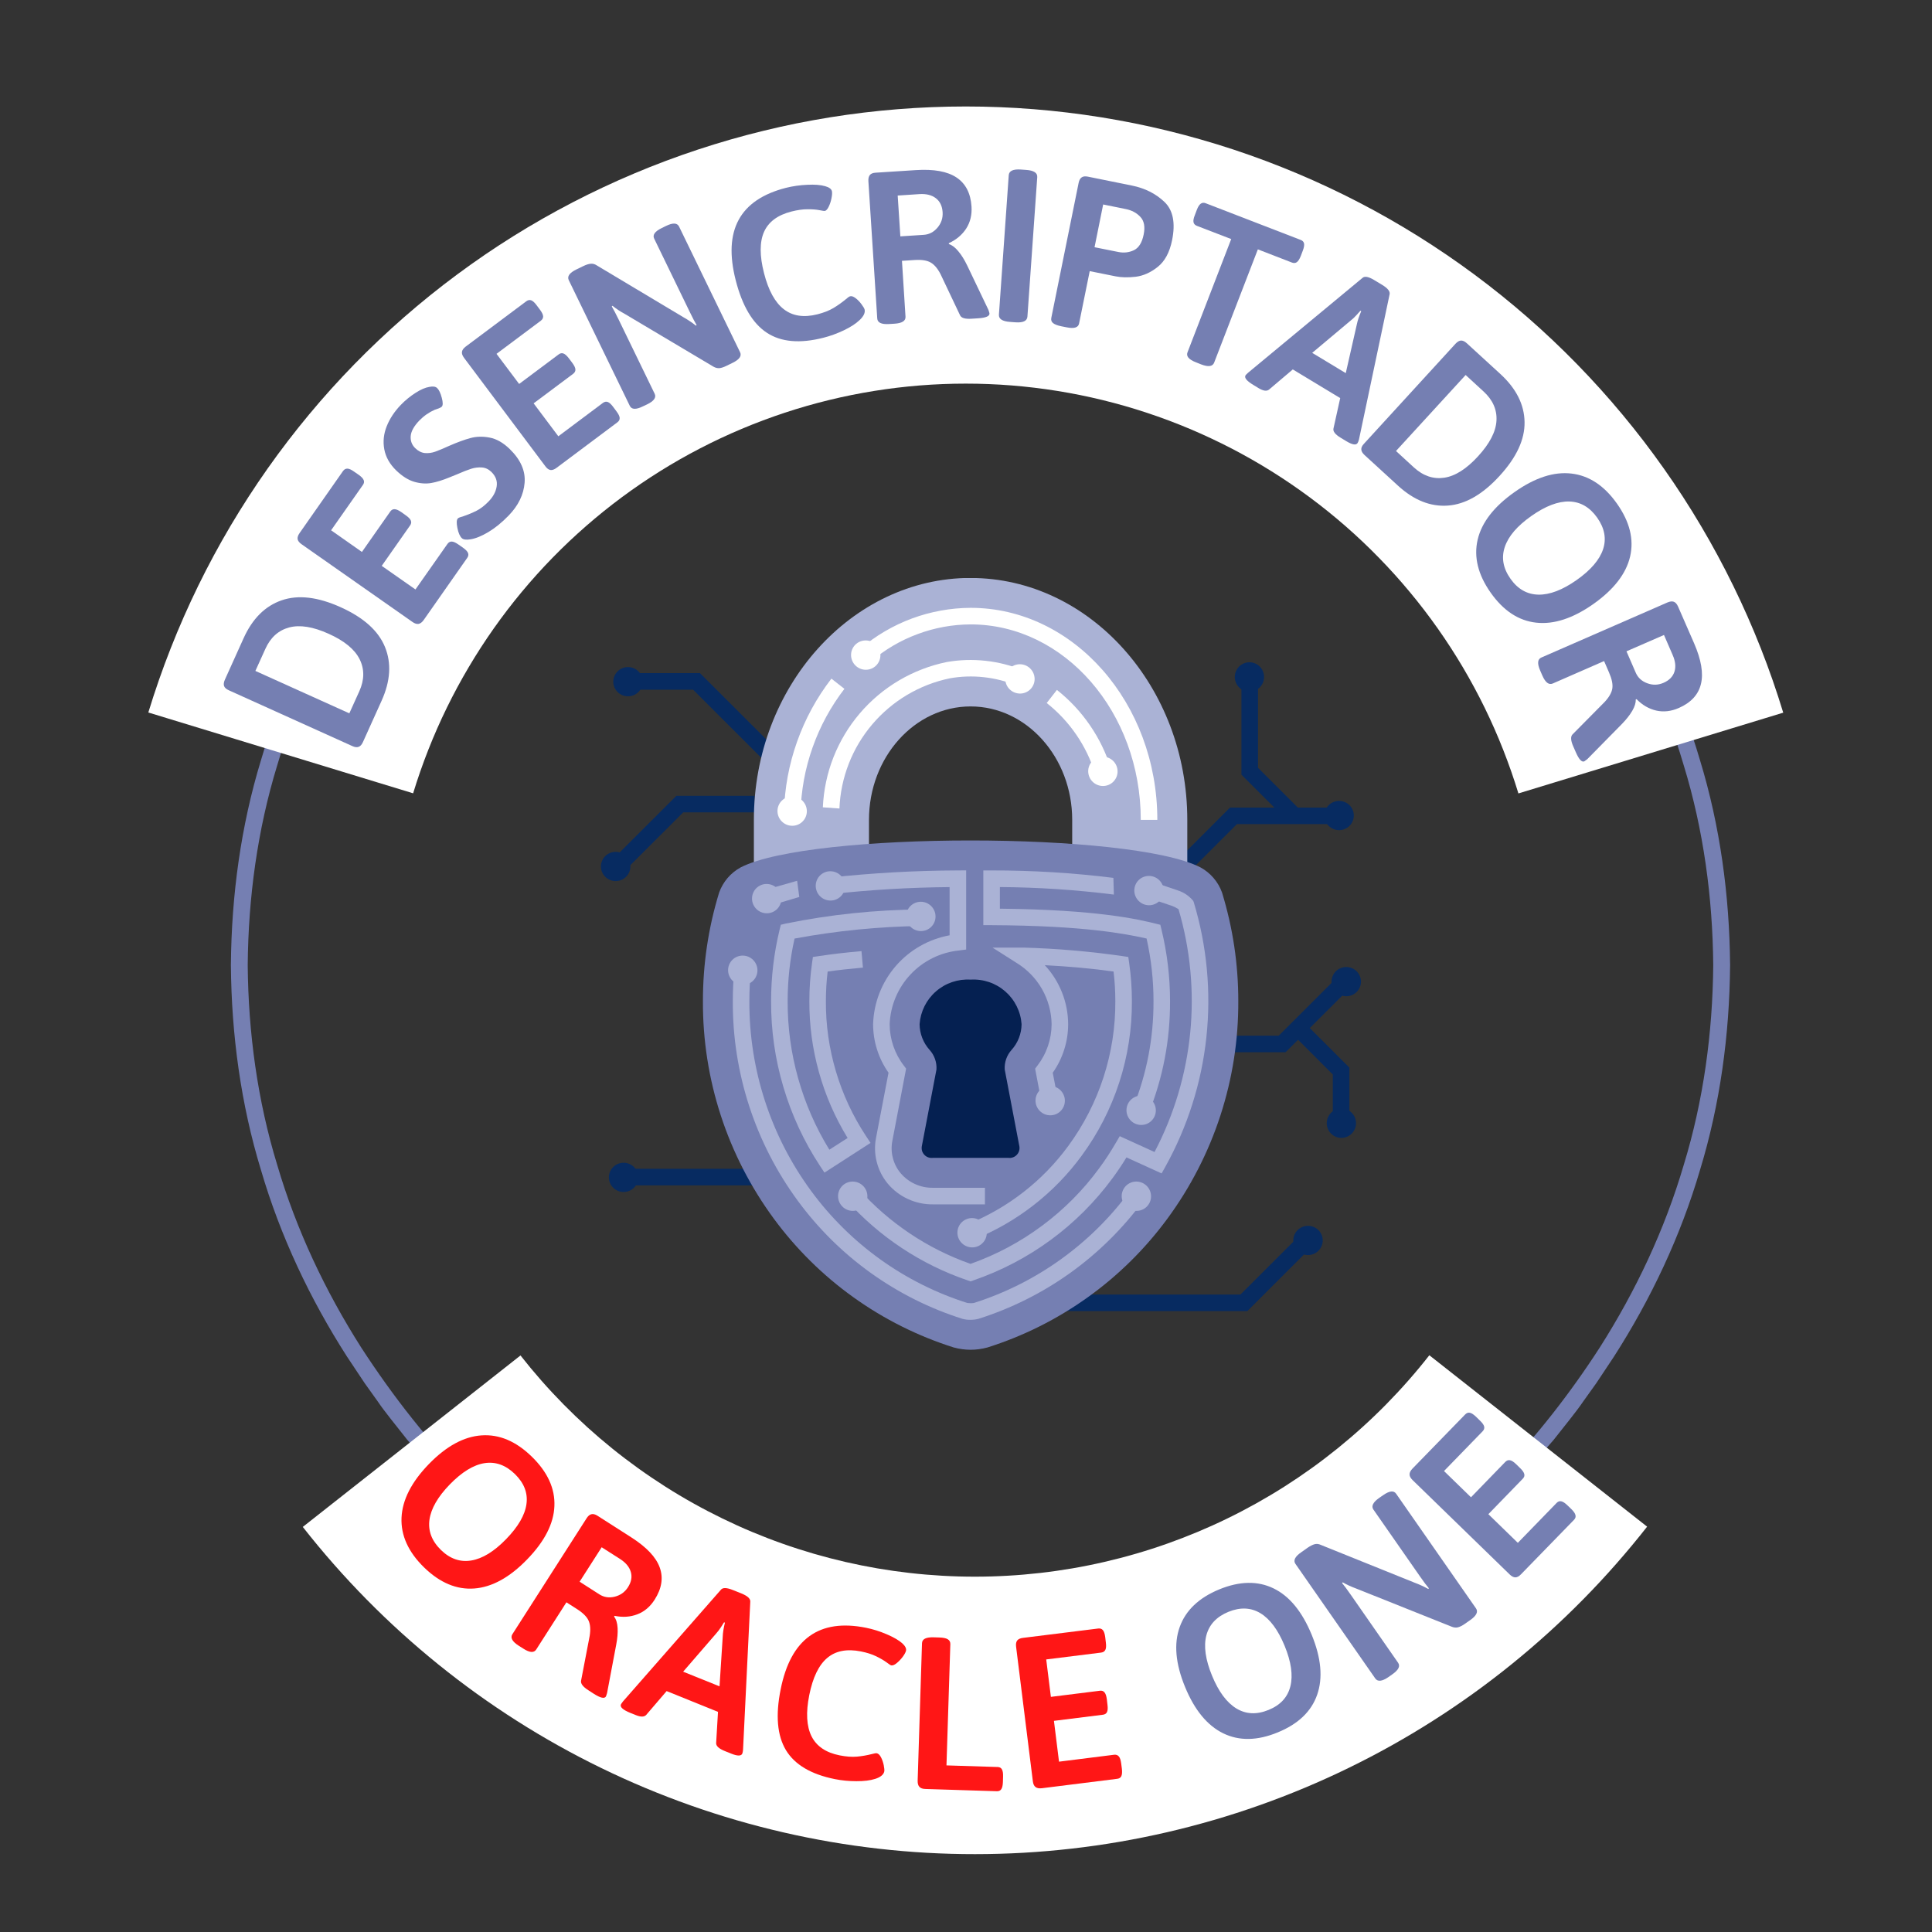 <svg xmlns="http://www.w3.org/2000/svg" xmlns:xlink="http://www.w3.org/1999/xlink" width="500" zoomAndPan="magnify" viewBox="0 0 375 375" height="500" preserveAspectRatio="xMidYMid meet" version="1.0"><rect x="0" y="0" width="375" height="375" fill="#333333" stroke="none"/><defs><g/><clipPath id="157d9a284a"><path d="M 44.812 41.832 L 335.812 41.832 L 335.812 332.832 L 44.812 332.832 Z M 44.812 41.832 " clip-rule="nonzero"/></clipPath><clipPath id="edeccf9353"><path d="M 146 112.203 L 231 112.203 L 231 221 L 146 221 Z M 146 112.203 " clip-rule="nonzero"/></clipPath><clipPath id="902e156f37"><path d="M 258 187 L 264.152 187 L 264.152 194 L 258 194 Z M 258 187 " clip-rule="nonzero"/></clipPath><clipPath id="6724d8619a"><path d="M 116.402 165 L 123 165 L 123 172 L 116.402 172 Z M 116.402 165 " clip-rule="nonzero"/></clipPath></defs><g clip-path="url(#157d9a284a)"><path fill="#757fb2" d="M 326.809 226.125 C 323.121 238.688 317.488 250.602 310.496 261.578 C 304.727 270.508 298.164 278.902 290.789 286.535 C 289.836 287.578 288.773 288.512 287.762 289.496 C 286.73 290.465 285.73 291.465 284.68 292.406 L 281.484 295.188 L 279.883 296.578 L 278.227 297.895 L 274.918 300.539 C 273.793 301.398 272.637 302.207 271.504 303.047 C 269.258 304.766 266.867 306.277 264.531 307.867 C 264.191 308.094 263.84 308.332 263.469 308.578 C 263.086 308.809 262.691 309.047 262.277 309.293 C 261.453 309.789 260.566 310.32 259.621 310.883 C 257.75 312.059 255.543 313.164 253.156 314.43 C 252.555 314.742 251.953 315.078 251.316 315.383 C 250.68 315.68 250.031 315.98 249.367 316.289 C 248.039 316.902 246.664 317.535 245.246 318.191 C 242.34 319.328 239.309 320.691 236.004 321.75 C 222.949 326.484 206.66 329.41 190.312 329.48 C 173.965 329.41 157.672 326.484 144.621 321.75 C 141.312 320.691 138.281 319.328 135.375 318.191 C 133.957 317.535 132.582 316.902 131.258 316.289 C 130.594 315.98 129.941 315.68 129.305 315.383 C 128.672 315.078 128.07 314.742 127.469 314.43 C 125.082 313.164 122.871 312.059 121.004 310.887 C 120.059 310.32 119.168 309.789 118.344 309.293 C 117.934 309.047 117.535 308.809 117.156 308.578 C 116.785 308.332 116.43 308.094 116.094 307.867 C 107.215 302.047 98.871 295.438 91.285 288.012 C 83.285 280.02 76.293 271.07 70.125 261.578 C 63.137 250.602 57.504 238.688 53.812 226.125 C 49.973 213.605 48.195 200.469 48.082 187.332 C 48.195 174.191 49.973 161.055 53.812 148.535 C 57.504 135.973 63.137 124.059 70.125 113.082 C 75.895 104.152 82.457 95.758 89.832 88.125 C 90.785 87.082 91.852 86.148 92.863 85.164 C 93.891 84.195 94.891 83.199 95.945 82.254 L 100.738 78.082 L 102.395 76.766 L 105.707 74.121 C 106.828 73.266 107.984 72.453 109.121 71.613 C 111.367 69.895 113.754 68.383 116.094 66.793 C 116.43 66.566 116.785 66.328 117.152 66.082 C 117.535 65.852 117.93 65.613 118.344 65.367 C 119.168 64.871 120.055 64.34 121.004 63.777 C 122.871 62.602 125.082 61.5 127.465 60.23 C 128.066 59.922 128.668 59.582 129.305 59.277 C 129.941 58.98 130.594 58.68 131.254 58.371 C 132.582 57.758 133.957 57.125 135.375 56.469 C 138.281 55.332 141.312 53.969 144.617 52.91 C 157.672 48.176 173.961 45.25 190.312 45.18 C 206.66 45.25 222.949 48.176 236 52.91 C 239.309 53.969 242.34 55.332 245.246 56.469 C 246.664 57.125 248.039 57.758 249.367 58.371 C 250.027 58.68 250.68 58.98 251.316 59.277 C 251.953 59.582 252.555 59.922 253.152 60.23 C 255.539 61.496 257.75 62.602 259.617 63.777 C 260.562 64.34 261.453 64.871 262.277 65.367 C 262.688 65.613 263.086 65.852 263.469 66.082 C 263.836 66.328 264.191 66.566 264.527 66.793 C 273.41 72.613 281.754 79.223 289.336 86.648 C 297.336 94.641 304.328 103.59 310.496 113.082 C 317.488 124.059 323.121 135.973 326.809 148.535 C 330.648 161.055 332.426 174.191 332.539 187.332 C 332.426 200.469 330.648 213.605 326.809 226.125 Z M 335.809 187.234 L 335.809 187.223 C 335.688 173.805 333.883 160.383 329.977 147.582 C 326.215 134.742 320.457 122.555 313.281 111.363 L 309.832 106.176 C 309.832 106.176 308.832 104.781 307.34 102.691 C 305.898 100.555 303.695 97.926 301.59 95.219 C 299.32 92.648 297.148 89.996 295.316 88.191 C 293.539 86.332 292.355 85.098 292.355 85.098 C 292.355 85.098 292.055 84.793 291.516 84.273 C 290.977 83.754 290.207 83.008 289.281 82.117 C 287.48 80.281 284.863 78.066 282.297 75.797 C 280.98 74.703 279.625 73.656 278.375 72.648 C 277.746 72.148 277.141 71.664 276.562 71.207 C 275.965 70.777 275.402 70.371 274.879 69.992 C 272.797 68.488 271.406 67.488 271.406 67.488 C 271.406 67.488 271.105 67.242 270.617 66.926 C 270.129 66.602 269.484 66.168 268.84 65.734 C 267.547 64.871 266.254 64.004 266.254 64.004 C 265.91 63.773 265.547 63.527 265.172 63.273 C 264.781 63.039 264.375 62.793 263.953 62.539 C 263.109 62.031 262.203 61.484 261.238 60.906 C 259.328 59.703 257.066 58.566 254.625 57.266 C 254.012 56.945 253.395 56.602 252.746 56.289 C 252.094 55.984 251.43 55.676 250.754 55.359 C 249.395 54.73 247.988 54.078 246.539 53.406 C 243.562 52.238 240.461 50.844 237.078 49.754 C 223.719 44.902 207.039 41.895 190.312 41.832 C 173.582 41.895 156.902 44.902 143.543 49.754 C 140.16 50.844 137.059 52.238 134.082 53.406 C 132.633 54.078 131.227 54.73 129.871 55.359 C 129.191 55.676 128.527 55.984 127.875 56.289 C 127.223 56.602 126.609 56.945 125.996 57.266 C 123.555 58.566 121.293 59.703 119.383 60.906 C 118.418 61.484 117.512 62.031 116.668 62.539 C 116.246 62.793 115.84 63.039 115.453 63.273 C 115.074 63.531 114.711 63.773 114.367 64.004 C 114.367 64.004 113.074 64.871 111.781 65.734 C 111.137 66.168 110.492 66.602 110.008 66.926 C 109.516 67.242 109.215 67.488 109.215 67.488 C 109.215 67.488 107.824 68.488 105.742 69.992 C 105.219 70.371 104.656 70.777 104.059 71.207 C 103.484 71.664 102.875 72.148 102.246 72.648 C 100.996 73.656 99.641 74.703 98.324 75.797 C 95.758 78.066 93.141 80.281 91.34 82.117 C 90.414 83.008 89.645 83.754 89.105 84.273 C 88.566 84.793 88.266 85.098 88.266 85.098 C 88.266 85.098 87.082 86.332 85.305 88.191 C 83.477 89.996 81.301 92.648 79.031 95.219 C 76.93 97.926 74.723 100.555 73.285 102.691 C 71.789 104.781 70.789 106.18 70.789 106.18 L 67.34 111.363 C 60.164 122.555 54.406 134.746 50.648 147.582 C 46.738 160.383 44.934 173.809 44.816 187.223 L 44.812 187.234 L 44.812 187.426 L 44.816 187.438 C 44.934 200.855 46.738 214.277 50.648 227.078 C 54.406 239.918 60.164 252.105 67.34 263.297 L 70.793 268.484 C 70.793 268.484 71.789 269.879 73.285 271.969 C 74.723 274.105 76.93 276.738 79.031 279.441 C 81.301 282.012 83.477 284.664 85.305 286.473 C 87.082 288.324 88.266 289.562 88.266 289.562 C 88.266 289.562 88.566 289.867 89.105 290.387 C 89.645 290.906 90.414 291.652 91.34 292.543 C 93.141 294.383 95.758 296.594 98.324 298.863 C 99.641 299.957 100.996 301.004 102.246 302.012 C 102.875 302.512 103.484 302.996 104.059 303.453 C 104.656 303.883 105.219 304.289 105.742 304.668 C 107.824 306.172 109.215 307.172 109.215 307.172 C 109.215 307.172 109.516 307.418 110.008 307.734 C 110.492 308.059 111.137 308.492 111.781 308.926 C 113.074 309.789 114.367 310.656 114.367 310.656 C 114.715 310.887 115.074 311.133 115.453 311.387 C 115.84 311.621 116.246 311.867 116.668 312.121 C 117.512 312.629 118.418 313.176 119.387 313.754 C 121.293 314.957 123.555 316.094 125.996 317.395 C 126.609 317.715 127.227 318.059 127.875 318.371 C 128.527 318.676 129.191 318.984 129.871 319.301 C 131.227 319.93 132.633 320.582 134.086 321.254 C 137.059 322.422 140.16 323.816 143.547 324.906 C 156.902 329.758 173.582 332.762 190.312 332.832 C 207.039 332.762 223.719 329.758 237.078 324.906 C 240.461 323.816 243.562 322.422 246.539 321.254 C 247.988 320.582 249.395 319.93 250.754 319.301 C 251.43 318.984 252.098 318.676 252.75 318.371 C 253.398 318.059 254.016 317.715 254.629 317.395 C 257.07 316.094 259.328 314.957 261.238 313.754 C 262.203 313.176 263.109 312.629 263.957 312.121 C 264.375 311.867 264.781 311.621 265.172 311.387 C 265.547 311.129 265.91 310.887 266.254 310.656 C 266.254 310.656 267.547 309.789 268.84 308.926 C 269.484 308.492 270.133 308.059 270.617 307.734 C 271.105 307.418 271.406 307.172 271.406 307.172 C 271.406 307.172 272.797 306.172 274.879 304.668 C 275.402 304.289 275.965 303.883 276.562 303.453 C 277.141 302.996 277.746 302.512 278.375 302.012 C 279.625 301.004 280.98 299.957 282.297 298.863 C 284.863 296.594 287.48 294.383 289.281 292.543 C 290.207 291.652 290.977 290.906 291.516 290.387 C 292.055 289.867 292.355 289.562 292.355 289.562 C 292.355 289.562 293.539 288.324 295.316 286.473 C 297.148 284.664 299.32 282.012 301.59 279.441 C 303.695 276.738 305.898 274.105 307.34 271.969 C 308.836 269.879 309.832 268.484 309.832 268.484 L 313.281 263.297 C 320.457 252.105 326.215 239.918 329.977 227.078 C 333.883 214.277 335.688 200.852 335.809 187.438 L 335.809 187.426 L 335.812 187.332 L 335.809 187.234 " fill-opacity="1" fill-rule="nonzero"/></g><path fill="#072b61" d="M 249.527 204.242 L 239.426 204.242 L 239.426 201.031 L 248.195 201.031 L 260.094 189.145 L 262.367 191.418 Z M 249.527 204.242 " fill-opacity="1" fill-rule="nonzero"/><path fill="#072b61" d="M 228.082 171.953 L 225.809 169.68 L 238.754 156.746 L 259.992 156.746 L 259.992 159.957 L 240.09 159.957 Z M 228.082 171.953 " fill-opacity="1" fill-rule="nonzero"/><path fill="#072b61" d="M 250.094 159.488 L 240.965 150.371 L 240.965 131.328 L 244.18 131.328 L 244.18 149.035 L 252.371 157.215 Z M 250.094 159.488 " fill-opacity="1" fill-rule="nonzero"/><path fill="#072b61" d="M 261.914 218.082 L 258.695 218.082 L 258.695 208.555 L 250.508 200.375 L 252.781 198.102 L 261.914 207.223 Z M 261.914 218.082 " fill-opacity="1" fill-rule="nonzero"/><path fill="#072b61" d="M 120.711 169.566 L 118.438 167.293 L 131.277 154.469 L 146.477 154.469 L 146.477 157.68 L 132.609 157.68 Z M 120.711 169.566 " fill-opacity="1" fill-rule="nonzero"/><path fill="#072b61" d="M 242.105 254.48 L 203.684 254.48 L 203.684 251.266 L 240.773 251.266 L 252.672 239.379 L 254.945 241.652 Z M 242.105 254.48 " fill-opacity="1" fill-rule="nonzero"/><path fill="#072b61" d="M 120.965 226.863 L 150.766 226.863 L 150.766 230.078 L 120.965 230.078 Z M 120.965 226.863 " fill-opacity="1" fill-rule="nonzero"/><path fill="#072b61" d="M 149.863 149.184 L 134.527 133.867 L 121.816 133.867 L 121.816 130.652 L 135.859 130.652 L 152.137 146.91 Z M 149.863 149.184 " fill-opacity="1" fill-rule="nonzero"/><g clip-path="url(#edeccf9353)"><path fill="#aab2d5" d="M 188.391 137.117 C 199.266 137.117 208.113 147.004 208.113 159.137 L 208.113 173.945 C 208.113 186.086 199.266 195.965 188.391 195.965 C 177.512 195.965 168.668 186.082 168.668 173.945 L 168.668 159.137 C 168.668 146.996 177.516 137.117 188.391 137.117 M 188.391 112.176 C 165.258 112.176 146.328 133.309 146.328 159.129 L 146.328 173.938 C 146.328 199.77 165.254 220.891 188.391 220.891 C 211.527 220.891 230.453 199.758 230.453 173.938 L 230.453 159.137 C 230.453 133.309 211.527 112.184 188.391 112.184 Z M 188.391 112.176 " fill-opacity="1" fill-rule="nonzero"/></g><g clip-path="url(#902e156f37)"><path fill="#072b61" d="M 264.164 190.531 C 264.164 190.91 264.094 191.27 263.945 191.617 C 263.801 191.965 263.594 192.273 263.328 192.539 C 263.059 192.805 262.75 193.012 262.398 193.152 C 262.051 193.297 261.688 193.371 261.309 193.371 C 260.926 193.371 260.562 193.297 260.215 193.152 C 259.863 193.012 259.555 192.805 259.285 192.539 C 259.02 192.273 258.812 191.965 258.668 191.617 C 258.52 191.27 258.449 190.91 258.449 190.531 C 258.449 190.156 258.52 189.797 258.668 189.449 C 258.812 189.102 259.02 188.793 259.285 188.527 C 259.555 188.262 259.863 188.055 260.215 187.914 C 260.562 187.77 260.926 187.695 261.309 187.695 C 261.688 187.695 262.051 187.77 262.398 187.914 C 262.75 188.055 263.059 188.262 263.328 188.527 C 263.594 188.793 263.801 189.102 263.945 189.449 C 264.094 189.797 264.164 190.156 264.164 190.531 Z M 264.164 190.531 " fill-opacity="1" fill-rule="nonzero"/></g><path fill="#072b61" d="M 262.773 158.293 C 262.773 158.672 262.703 159.031 262.555 159.379 C 262.41 159.727 262.203 160.035 261.938 160.301 C 261.668 160.566 261.359 160.77 261.008 160.914 C 260.66 161.059 260.297 161.133 259.918 161.133 C 259.539 161.133 259.172 161.059 258.824 160.914 C 258.473 160.77 258.164 160.566 257.895 160.301 C 257.629 160.035 257.422 159.727 257.277 159.379 C 257.129 159.031 257.059 158.672 257.059 158.293 C 257.059 157.918 257.129 157.555 257.277 157.207 C 257.422 156.859 257.629 156.555 257.895 156.289 C 258.164 156.023 258.473 155.816 258.824 155.672 C 259.172 155.531 259.539 155.457 259.918 155.457 C 260.297 155.457 260.66 155.531 261.008 155.672 C 261.359 155.816 261.668 156.023 261.938 156.289 C 262.203 156.555 262.41 156.859 262.555 157.207 C 262.703 157.555 262.773 157.918 262.773 158.293 Z M 262.773 158.293 " fill-opacity="1" fill-rule="nonzero"/><path fill="#072b61" d="M 245.355 131.402 C 245.355 131.781 245.281 132.145 245.137 132.496 C 244.996 132.844 244.789 133.152 244.523 133.422 C 244.258 133.688 243.949 133.895 243.602 134.039 C 243.254 134.184 242.891 134.258 242.516 134.258 C 242.137 134.258 241.773 134.184 241.426 134.039 C 241.078 133.895 240.773 133.688 240.504 133.422 C 240.238 133.152 240.035 132.844 239.891 132.496 C 239.746 132.145 239.672 131.781 239.672 131.402 C 239.672 131.023 239.746 130.66 239.891 130.312 C 240.035 129.961 240.238 129.652 240.504 129.383 C 240.773 129.117 241.078 128.91 241.426 128.766 C 241.773 128.621 242.137 128.547 242.516 128.547 C 242.891 128.547 243.254 128.621 243.602 128.766 C 243.949 128.91 244.258 129.117 244.523 129.383 C 244.789 129.652 244.996 129.961 245.137 130.312 C 245.281 130.66 245.355 131.023 245.355 131.402 Z M 245.355 131.402 " fill-opacity="1" fill-rule="nonzero"/><path fill="#072b61" d="M 263.203 218.008 C 263.203 218.387 263.129 218.75 262.984 219.102 C 262.84 219.449 262.637 219.758 262.371 220.027 C 262.105 220.293 261.797 220.5 261.449 220.645 C 261.102 220.789 260.738 220.863 260.363 220.863 C 259.984 220.863 259.621 220.789 259.273 220.645 C 258.926 220.5 258.621 220.293 258.352 220.027 C 258.086 219.758 257.883 219.449 257.738 219.102 C 257.594 218.75 257.52 218.387 257.52 218.008 C 257.52 217.629 257.594 217.266 257.738 216.914 C 257.883 216.566 258.086 216.258 258.352 215.988 C 258.621 215.723 258.926 215.516 259.273 215.371 C 259.621 215.227 259.984 215.152 260.363 215.152 C 260.738 215.152 261.102 215.227 261.449 215.371 C 261.797 215.516 262.105 215.723 262.371 215.988 C 262.637 216.258 262.84 216.566 262.984 216.914 C 263.129 217.266 263.203 217.629 263.203 218.008 Z M 263.203 218.008 " fill-opacity="1" fill-rule="nonzero"/><g clip-path="url(#6724d8619a)"><path fill="#072b61" d="M 122.355 168.18 C 122.355 168.555 122.285 168.918 122.141 169.266 C 121.996 169.613 121.789 169.918 121.52 170.184 C 121.25 170.449 120.941 170.656 120.594 170.801 C 120.242 170.945 119.879 171.016 119.5 171.016 C 119.121 171.016 118.754 170.945 118.406 170.801 C 118.055 170.656 117.746 170.449 117.477 170.184 C 117.211 169.918 117.004 169.613 116.859 169.266 C 116.715 168.918 116.641 168.555 116.641 168.18 C 116.641 167.801 116.715 167.441 116.859 167.094 C 117.004 166.746 117.211 166.438 117.477 166.172 C 117.746 165.906 118.055 165.703 118.406 165.559 C 118.754 165.414 119.121 165.344 119.5 165.344 C 119.879 165.344 120.242 165.414 120.594 165.559 C 120.941 165.703 121.25 165.906 121.52 166.172 C 121.789 166.438 121.996 166.746 122.141 167.094 C 122.285 167.441 122.355 167.801 122.355 168.18 Z M 122.355 168.18 " fill-opacity="1" fill-rule="nonzero"/></g><path fill="#072b61" d="M 256.742 240.77 C 256.742 241.145 256.668 241.508 256.523 241.855 C 256.379 242.203 256.172 242.508 255.906 242.777 C 255.637 243.043 255.328 243.246 254.977 243.391 C 254.629 243.535 254.262 243.605 253.883 243.605 C 253.504 243.605 253.141 243.535 252.789 243.391 C 252.441 243.246 252.133 243.043 251.863 242.777 C 251.594 242.508 251.387 242.203 251.242 241.855 C 251.098 241.508 251.027 241.145 251.027 240.77 C 251.027 240.395 251.098 240.031 251.242 239.684 C 251.387 239.336 251.594 239.031 251.863 238.762 C 252.133 238.496 252.441 238.293 252.789 238.148 C 253.141 238.004 253.504 237.934 253.883 237.934 C 254.262 237.934 254.629 238.004 254.977 238.148 C 255.328 238.293 255.637 238.496 255.906 238.762 C 256.172 239.031 256.379 239.336 256.523 239.684 C 256.668 240.031 256.742 240.395 256.742 240.77 Z M 256.742 240.77 " fill-opacity="1" fill-rule="nonzero"/><path fill="#072b61" d="M 124.754 132.316 C 124.754 132.691 124.68 133.055 124.535 133.402 C 124.391 133.746 124.184 134.055 123.914 134.32 C 123.648 134.586 123.34 134.793 122.988 134.938 C 122.637 135.078 122.273 135.152 121.895 135.152 C 121.516 135.152 121.152 135.078 120.801 134.938 C 120.449 134.793 120.141 134.586 119.875 134.32 C 119.605 134.055 119.398 133.746 119.254 133.402 C 119.109 133.055 119.035 132.691 119.035 132.316 C 119.035 131.938 119.109 131.578 119.254 131.23 C 119.398 130.883 119.605 130.574 119.875 130.309 C 120.141 130.043 120.449 129.836 120.801 129.695 C 121.152 129.551 121.516 129.477 121.895 129.477 C 122.273 129.477 122.637 129.551 122.988 129.695 C 123.34 129.836 123.648 130.043 123.914 130.309 C 124.184 130.574 124.391 130.883 124.535 131.23 C 124.68 131.578 124.754 131.938 124.754 132.316 Z M 124.754 132.316 " fill-opacity="1" fill-rule="nonzero"/><path fill="#072b61" d="M 123.898 228.527 C 123.898 228.902 123.824 229.266 123.68 229.613 C 123.535 229.961 123.328 230.266 123.062 230.535 C 122.793 230.801 122.484 231.004 122.133 231.148 C 121.785 231.293 121.418 231.363 121.039 231.363 C 120.66 231.363 120.297 231.293 119.945 231.148 C 119.598 231.004 119.289 230.801 119.02 230.535 C 118.75 230.266 118.547 229.961 118.398 229.613 C 118.254 229.266 118.184 228.902 118.184 228.527 C 118.184 228.152 118.254 227.789 118.398 227.441 C 118.547 227.094 118.75 226.789 119.02 226.52 C 119.289 226.254 119.598 226.051 119.945 225.906 C 120.297 225.762 120.66 225.691 121.039 225.691 C 121.418 225.691 121.785 225.762 122.133 225.906 C 122.484 226.051 122.793 226.254 123.062 226.52 C 123.328 226.789 123.535 227.094 123.68 227.441 C 123.824 227.789 123.898 228.152 123.898 228.527 Z M 123.898 228.527 " fill-opacity="1" fill-rule="nonzero"/><path fill="#757fb2" d="M 143.793 168.344 C 142.816 168.875 141.965 169.559 141.238 170.402 C 140.516 171.246 139.965 172.191 139.586 173.234 C 137.48 180.109 136.434 187.137 136.438 194.324 C 136.422 198.094 136.703 201.84 137.285 205.562 C 137.867 209.285 138.742 212.938 139.91 216.523 C 141.078 220.105 142.523 223.574 144.246 226.93 C 145.969 230.281 147.945 233.477 150.18 236.516 C 152.336 239.453 154.715 242.203 157.309 244.77 C 159.902 247.332 162.684 249.676 165.648 251.801 C 168.613 253.926 171.73 255.805 174.992 257.438 C 178.254 259.07 181.625 260.438 185.105 261.539 C 187.297 262.137 189.484 262.137 191.676 261.539 C 195.156 260.438 198.527 259.074 201.789 257.441 C 205.055 255.805 208.168 253.926 211.137 251.801 C 214.102 249.68 216.883 247.332 219.477 244.77 C 222.074 242.207 224.449 239.453 226.609 236.516 C 228.844 233.477 230.82 230.281 232.543 226.93 C 234.266 223.574 235.711 220.105 236.879 216.523 C 238.043 212.938 238.922 209.285 239.504 205.562 C 240.086 201.84 240.367 198.094 240.352 194.324 C 240.355 187.137 239.301 180.109 237.195 173.238 C 236.82 172.195 236.266 171.25 235.543 170.41 C 234.816 169.566 233.969 168.879 232.992 168.348 C 219.375 161.398 157.402 161.398 143.793 168.344 Z M 143.793 168.344 " fill-opacity="1" fill-rule="nonzero"/><path fill="#052051" d="M 195.016 207.59 L 197.867 222.535 C 197.887 222.684 197.895 222.828 197.883 222.977 C 197.871 223.125 197.844 223.27 197.797 223.414 C 197.754 223.555 197.691 223.691 197.617 223.816 C 197.539 223.945 197.449 224.062 197.348 224.168 C 197.242 224.277 197.129 224.371 197.004 224.449 C 196.879 224.531 196.746 224.594 196.605 224.645 C 196.465 224.695 196.32 224.727 196.172 224.746 C 196.023 224.762 195.875 224.758 195.727 224.742 L 181.051 224.742 C 180.906 224.758 180.758 224.762 180.609 224.742 C 180.461 224.727 180.316 224.695 180.176 224.645 C 180.035 224.594 179.902 224.531 179.777 224.449 C 179.652 224.371 179.539 224.277 179.434 224.168 C 179.332 224.062 179.242 223.945 179.164 223.816 C 179.086 223.691 179.027 223.555 178.98 223.414 C 178.938 223.27 178.91 223.125 178.898 222.977 C 178.887 222.828 178.891 222.684 178.914 222.535 L 181.766 207.59 C 181.809 206.887 181.715 206.207 181.48 205.543 C 181.246 204.883 180.895 204.289 180.418 203.77 C 179.809 203.086 179.336 202.312 179.004 201.457 C 178.672 200.602 178.504 199.711 178.492 198.793 C 178.535 198.188 178.637 197.59 178.797 197 C 178.961 196.414 179.176 195.848 179.445 195.301 C 179.719 194.754 180.039 194.242 180.41 193.758 C 180.785 193.277 181.199 192.836 181.66 192.434 C 182.117 192.031 182.613 191.68 183.141 191.375 C 183.668 191.07 184.223 190.82 184.797 190.625 C 185.375 190.43 185.965 190.289 186.57 190.207 C 187.176 190.129 187.781 190.105 188.391 190.145 C 189 190.105 189.605 190.129 190.211 190.211 C 190.816 190.289 191.406 190.43 191.984 190.625 C 192.562 190.82 193.113 191.07 193.641 191.375 C 194.172 191.68 194.664 192.035 195.121 192.434 C 195.582 192.836 195.996 193.277 196.371 193.762 C 196.742 194.242 197.062 194.758 197.336 195.301 C 197.605 195.848 197.824 196.414 197.984 197 C 198.145 197.59 198.246 198.188 198.289 198.793 C 198.277 199.711 198.109 200.602 197.777 201.457 C 197.445 202.312 196.973 203.086 196.359 203.77 C 195.887 204.293 195.535 204.883 195.301 205.543 C 195.07 206.207 194.973 206.887 195.016 207.59 Z M 195.016 207.59 " fill-opacity="1" fill-rule="nonzero"/><path fill="#ffffff" d="M 199.977 129.77 C 200.246 130.035 200.453 130.344 200.598 130.691 C 200.742 131.043 200.816 131.406 200.82 131.781 C 200.82 132.16 200.75 132.523 200.605 132.871 C 200.461 133.219 200.258 133.527 199.988 133.793 C 199.723 134.059 199.418 134.262 199.066 134.406 C 198.719 134.551 198.355 134.621 197.977 134.621 C 197.602 134.617 197.238 134.543 196.887 134.398 C 196.539 134.254 196.23 134.047 195.961 133.781 C 195.691 133.512 195.484 133.203 195.34 132.855 C 195.195 132.504 195.121 132.141 195.121 131.766 C 195.117 131.387 195.191 131.023 195.332 130.676 C 195.477 130.328 195.684 130.02 195.949 129.754 C 196.215 129.488 196.523 129.285 196.871 129.141 C 197.219 129 197.582 128.926 197.961 128.93 C 198.34 128.93 198.703 129.004 199.051 129.148 C 199.402 129.293 199.711 129.5 199.977 129.77 Z M 199.977 129.77 " fill-opacity="1" fill-rule="nonzero"/><path fill="#ffffff" d="M 170.047 125.148 C 170.316 125.414 170.523 125.723 170.668 126.074 C 170.812 126.422 170.887 126.785 170.887 127.164 C 170.887 127.539 170.816 127.902 170.676 128.25 C 170.531 128.598 170.324 128.906 170.059 129.172 C 169.793 129.438 169.484 129.645 169.137 129.785 C 168.789 129.93 168.426 130 168.047 130 C 167.668 130 167.305 129.926 166.957 129.781 C 166.605 129.633 166.297 129.43 166.031 129.16 C 165.762 128.895 165.555 128.586 165.41 128.234 C 165.266 127.887 165.191 127.523 165.188 127.145 C 165.188 126.77 165.258 126.406 165.402 126.059 C 165.547 125.711 165.75 125.402 166.016 125.137 C 166.285 124.871 166.59 124.664 166.941 124.523 C 167.289 124.379 167.652 124.309 168.031 124.309 C 168.406 124.309 168.77 124.383 169.121 124.527 C 169.469 124.676 169.777 124.879 170.047 125.148 Z M 170.047 125.148 " fill-opacity="1" fill-rule="nonzero"/><path fill="#ffffff" d="M 155.766 155.43 C 156.035 155.699 156.242 156.008 156.387 156.355 C 156.531 156.703 156.605 157.066 156.609 157.445 C 156.609 157.824 156.539 158.184 156.395 158.535 C 156.25 158.883 156.047 159.188 155.777 159.453 C 155.512 159.723 155.207 159.926 154.855 160.07 C 154.508 160.211 154.145 160.285 153.766 160.281 C 153.391 160.281 153.027 160.207 152.676 160.062 C 152.328 159.918 152.02 159.711 151.75 159.441 C 151.48 159.176 151.273 158.867 151.129 158.52 C 150.984 158.168 150.91 157.805 150.91 157.43 C 150.906 157.051 150.98 156.688 151.121 156.34 C 151.266 155.992 151.473 155.684 151.738 155.418 C 152.004 155.152 152.312 154.949 152.66 154.805 C 153.008 154.66 153.371 154.59 153.75 154.59 C 154.129 154.594 154.492 154.664 154.84 154.812 C 155.191 154.957 155.5 155.164 155.766 155.43 Z M 155.766 155.43 " fill-opacity="1" fill-rule="nonzero"/><path fill="#ffffff" d="M 216.078 147.707 C 216.348 147.977 216.555 148.285 216.699 148.633 C 216.844 148.984 216.918 149.344 216.918 149.723 C 216.922 150.102 216.848 150.465 216.707 150.812 C 216.562 151.16 216.355 151.465 216.09 151.734 C 215.824 152 215.516 152.203 215.168 152.348 C 214.82 152.488 214.457 152.562 214.078 152.559 C 213.699 152.559 213.336 152.484 212.988 152.34 C 212.637 152.195 212.328 151.988 212.062 151.719 C 211.793 151.453 211.586 151.145 211.441 150.797 C 211.297 150.445 211.223 150.082 211.219 149.707 C 211.219 149.328 211.289 148.965 211.434 148.617 C 211.578 148.27 211.781 147.961 212.051 147.695 C 212.316 147.43 212.621 147.227 212.973 147.082 C 213.32 146.938 213.684 146.867 214.062 146.867 C 214.438 146.871 214.801 146.941 215.152 147.09 C 215.5 147.234 215.809 147.441 216.078 147.707 Z M 216.078 147.707 " fill-opacity="1" fill-rule="nonzero"/><path fill="#aab2d5" d="M 150.824 172.414 C 151.09 172.684 151.297 172.992 151.441 173.34 C 151.59 173.691 151.66 174.055 151.664 174.43 C 151.664 174.809 151.594 175.172 151.449 175.52 C 151.305 175.867 151.102 176.176 150.836 176.441 C 150.57 176.707 150.262 176.91 149.914 177.055 C 149.562 177.199 149.199 177.27 148.824 177.266 C 148.445 177.266 148.082 177.191 147.73 177.047 C 147.383 176.902 147.074 176.695 146.805 176.43 C 146.539 176.16 146.332 175.852 146.184 175.504 C 146.039 175.152 145.965 174.789 145.965 174.414 C 145.965 174.035 146.035 173.672 146.18 173.324 C 146.32 172.977 146.527 172.668 146.793 172.402 C 147.059 172.137 147.367 171.934 147.715 171.789 C 148.062 171.645 148.426 171.574 148.805 171.578 C 149.184 171.578 149.547 171.652 149.895 171.797 C 150.246 171.941 150.555 172.148 150.824 172.414 Z M 150.824 172.414 " fill-opacity="1" fill-rule="nonzero"/><path fill="#aab2d5" d="M 163.188 169.945 C 163.457 170.215 163.664 170.523 163.809 170.871 C 163.957 171.223 164.027 171.586 164.031 171.961 C 164.031 172.34 163.961 172.703 163.816 173.051 C 163.672 173.398 163.469 173.707 163.203 173.973 C 162.934 174.238 162.629 174.441 162.277 174.586 C 161.93 174.73 161.566 174.801 161.188 174.797 C 160.812 174.797 160.449 174.723 160.098 174.578 C 159.75 174.434 159.441 174.227 159.172 173.961 C 158.902 173.691 158.695 173.383 158.551 173.035 C 158.406 172.684 158.332 172.32 158.332 171.945 C 158.332 171.566 158.402 171.203 158.547 170.855 C 158.688 170.508 158.895 170.199 159.16 169.934 C 159.426 169.668 159.734 169.465 160.082 169.32 C 160.43 169.176 160.793 169.105 161.172 169.109 C 161.551 169.109 161.914 169.184 162.262 169.328 C 162.613 169.473 162.922 169.68 163.188 169.945 Z M 163.188 169.945 " fill-opacity="1" fill-rule="nonzero"/><path fill="#aab2d5" d="M 180.746 175.871 C 181.016 176.141 181.223 176.449 181.367 176.797 C 181.512 177.145 181.586 177.508 181.586 177.887 C 181.59 178.262 181.516 178.625 181.375 178.973 C 181.23 179.324 181.023 179.629 180.758 179.895 C 180.492 180.16 180.184 180.367 179.836 180.512 C 179.488 180.652 179.125 180.723 178.746 180.723 C 178.367 180.723 178.004 180.648 177.656 180.504 C 177.305 180.359 176.996 180.152 176.73 179.883 C 176.461 179.617 176.254 179.309 176.109 178.957 C 175.965 178.609 175.891 178.246 175.891 177.867 C 175.887 177.492 175.961 177.129 176.102 176.781 C 176.246 176.434 176.449 176.125 176.719 175.859 C 176.984 175.594 177.293 175.387 177.641 175.246 C 177.988 175.102 178.352 175.031 178.73 175.031 C 179.105 175.031 179.473 175.105 179.82 175.25 C 180.172 175.398 180.48 175.605 180.746 175.871 Z M 180.746 175.871 " fill-opacity="1" fill-rule="nonzero"/><path fill="#aab2d5" d="M 146.18 186.32 C 146.445 186.59 146.652 186.895 146.801 187.246 C 146.945 187.594 147.02 187.957 147.02 188.336 C 147.02 188.711 146.949 189.074 146.805 189.422 C 146.664 189.773 146.457 190.078 146.191 190.344 C 145.926 190.609 145.617 190.816 145.27 190.957 C 144.922 191.102 144.559 191.172 144.18 191.172 C 143.801 191.172 143.438 191.098 143.09 190.953 C 142.738 190.805 142.43 190.602 142.16 190.332 C 141.895 190.066 141.688 189.758 141.543 189.406 C 141.395 189.059 141.324 188.695 141.32 188.316 C 141.32 187.941 141.391 187.578 141.535 187.23 C 141.68 186.883 141.883 186.574 142.148 186.309 C 142.414 186.043 142.723 185.836 143.07 185.695 C 143.422 185.551 143.785 185.48 144.16 185.48 C 144.539 185.48 144.902 185.555 145.254 185.699 C 145.602 185.848 145.91 186.055 146.18 186.32 Z M 146.18 186.32 " fill-opacity="1" fill-rule="nonzero"/><path fill="#aab2d5" d="M 190.691 237.266 C 190.961 237.535 191.168 237.844 191.312 238.191 C 191.457 238.539 191.531 238.902 191.531 239.281 C 191.535 239.66 191.465 240.023 191.32 240.371 C 191.176 240.719 190.973 241.023 190.703 241.289 C 190.438 241.559 190.133 241.762 189.781 241.906 C 189.434 242.047 189.07 242.121 188.691 242.117 C 188.316 242.117 187.949 242.043 187.602 241.898 C 187.254 241.754 186.945 241.547 186.676 241.277 C 186.406 241.012 186.199 240.703 186.055 240.355 C 185.91 240.004 185.836 239.641 185.836 239.266 C 185.832 238.887 185.906 238.523 186.047 238.176 C 186.191 237.828 186.398 237.52 186.664 237.254 C 186.93 236.988 187.238 236.785 187.586 236.641 C 187.934 236.496 188.297 236.426 188.676 236.426 C 189.055 236.43 189.418 236.5 189.766 236.648 C 190.117 236.793 190.426 237 190.691 237.266 Z M 190.691 237.266 " fill-opacity="1" fill-rule="nonzero"/><path fill="#aab2d5" d="M 205.852 211.629 C 206.117 211.898 206.324 212.207 206.469 212.555 C 206.617 212.902 206.691 213.266 206.691 213.645 C 206.691 214.02 206.621 214.383 206.477 214.73 C 206.332 215.082 206.129 215.387 205.863 215.652 C 205.598 215.918 205.289 216.125 204.941 216.27 C 204.59 216.41 204.227 216.48 203.852 216.48 C 203.473 216.48 203.109 216.406 202.758 216.262 C 202.41 216.117 202.102 215.91 201.832 215.641 C 201.566 215.375 201.359 215.066 201.211 214.715 C 201.066 214.367 200.992 214.004 200.992 213.625 C 200.992 213.25 201.062 212.887 201.207 212.539 C 201.348 212.191 201.555 211.883 201.82 211.617 C 202.086 211.352 202.395 211.145 202.742 211.004 C 203.094 210.859 203.453 210.789 203.832 210.789 C 204.211 210.789 204.574 210.863 204.926 211.008 C 205.273 211.156 205.582 211.363 205.852 211.629 Z M 205.852 211.629 " fill-opacity="1" fill-rule="nonzero"/><path fill="#aab2d5" d="M 167.523 230.18 C 167.793 230.445 168 230.754 168.145 231.105 C 168.289 231.453 168.363 231.816 168.363 232.195 C 168.367 232.57 168.293 232.934 168.152 233.281 C 168.008 233.629 167.801 233.938 167.535 234.203 C 167.27 234.469 166.961 234.676 166.613 234.816 C 166.266 234.961 165.902 235.031 165.523 235.031 C 165.145 235.031 164.781 234.957 164.434 234.812 C 164.082 234.664 163.773 234.461 163.508 234.191 C 163.238 233.922 163.031 233.617 162.887 233.266 C 162.742 232.918 162.668 232.555 162.668 232.176 C 162.664 231.801 162.738 231.438 162.879 231.09 C 163.023 230.742 163.227 230.434 163.496 230.168 C 163.762 229.902 164.07 229.695 164.418 229.555 C 164.766 229.41 165.129 229.34 165.508 229.34 C 165.883 229.34 166.25 229.414 166.598 229.559 C 166.949 229.707 167.258 229.91 167.523 230.18 Z M 167.523 230.18 " fill-opacity="1" fill-rule="nonzero"/><path fill="#aab2d5" d="M 225.027 170.855 C 225.293 171.121 225.5 171.43 225.645 171.781 C 225.793 172.129 225.867 172.492 225.867 172.871 C 225.867 173.246 225.797 173.609 225.652 173.957 C 225.508 174.305 225.305 174.613 225.039 174.879 C 224.773 175.145 224.465 175.352 224.117 175.492 C 223.766 175.637 223.402 175.707 223.027 175.707 C 222.648 175.707 222.285 175.633 221.934 175.488 C 221.586 175.34 221.277 175.133 221.008 174.867 C 220.742 174.598 220.535 174.293 220.387 173.941 C 220.242 173.594 220.168 173.23 220.168 172.852 C 220.168 172.477 220.238 172.113 220.383 171.766 C 220.523 171.414 220.73 171.109 220.996 170.844 C 221.262 170.578 221.57 170.371 221.918 170.23 C 222.27 170.086 222.633 170.016 223.008 170.016 C 223.387 170.016 223.75 170.09 224.102 170.234 C 224.449 170.383 224.758 170.586 225.027 170.855 Z M 225.027 170.855 " fill-opacity="1" fill-rule="nonzero"/><path fill="#aab2d5" d="M 223.508 213.5 C 223.773 213.77 223.98 214.078 224.125 214.426 C 224.273 214.773 224.344 215.137 224.348 215.516 C 224.348 215.895 224.277 216.254 224.133 216.605 C 223.988 216.953 223.785 217.258 223.52 217.523 C 223.254 217.789 222.945 217.996 222.598 218.141 C 222.246 218.281 221.883 218.352 221.508 218.352 C 221.129 218.352 220.766 218.277 220.414 218.133 C 220.066 217.988 219.758 217.781 219.488 217.512 C 219.223 217.246 219.016 216.938 218.867 216.586 C 218.723 216.238 218.648 215.875 218.648 215.5 C 218.648 215.121 218.719 214.758 218.863 214.41 C 219.004 214.062 219.211 213.754 219.477 213.488 C 219.742 213.223 220.051 213.02 220.398 212.875 C 220.746 212.73 221.109 212.66 221.488 212.66 C 221.867 212.664 222.23 212.734 222.578 212.883 C 222.93 213.027 223.238 213.234 223.508 213.5 Z M 223.508 213.5 " fill-opacity="1" fill-rule="nonzero"/><path fill="#aab2d5" d="M 222.578 230.18 C 222.848 230.449 223.055 230.758 223.199 231.105 C 223.344 231.457 223.418 231.82 223.418 232.195 C 223.422 232.574 223.348 232.938 223.207 233.285 C 223.062 233.633 222.855 233.938 222.59 234.207 C 222.324 234.473 222.016 234.676 221.668 234.82 C 221.32 234.961 220.957 235.035 220.578 235.031 C 220.199 235.031 219.836 234.957 219.488 234.812 C 219.137 234.668 218.828 234.461 218.562 234.191 C 218.293 233.926 218.086 233.617 217.941 233.27 C 217.797 232.918 217.723 232.555 217.719 232.18 C 217.719 231.801 217.789 231.438 217.934 231.09 C 218.078 230.742 218.281 230.434 218.551 230.168 C 218.816 229.902 219.121 229.699 219.473 229.555 C 219.82 229.41 220.184 229.34 220.562 229.34 C 220.938 229.344 221.301 229.418 221.652 229.562 C 222 229.707 222.309 229.914 222.578 230.18 Z M 222.578 230.18 " fill-opacity="1" fill-rule="nonzero"/><path fill="#aab2d5" d="M 160.027 227.605 L 159.148 226.277 C 156.035 221.531 153.672 216.441 152.059 211.004 C 150.441 205.562 149.648 200.008 149.668 194.336 C 149.668 189.641 150.219 185.012 151.32 180.449 L 151.555 179.496 L 152.504 179.266 C 161.164 177.504 169.91 176.59 178.75 176.523 L 178.855 179.734 C 170.574 179.844 162.363 180.66 154.223 182.176 C 153.328 186.176 152.883 190.23 152.883 194.34 C 152.867 199.426 153.547 204.418 154.922 209.312 C 156.297 214.207 158.316 218.824 160.977 223.156 L 164.52 220.883 C 162.074 216.883 160.219 212.629 158.961 208.117 C 157.699 203.605 157.078 199.008 157.098 194.324 C 157.094 191.848 157.266 189.383 157.617 186.93 L 157.785 185.75 L 158.965 185.574 C 161.422 185.199 164.195 184.875 167.215 184.613 L 167.496 187.812 C 165.02 188.031 162.727 188.285 160.645 188.574 C 160.418 190.484 160.305 192.402 160.305 194.324 C 160.281 198.969 160.934 203.52 162.258 207.977 C 163.582 212.43 165.52 216.598 168.074 220.48 L 168.969 221.836 Z M 160.027 227.605 " fill-opacity="1" fill-rule="nonzero"/><path fill="#aab2d5" d="M 222.957 216.094 L 219.969 214.898 C 222.609 208.293 223.918 201.438 223.895 194.324 C 223.895 190.223 223.449 186.168 222.551 182.164 C 218.484 181.27 210.59 179.664 192.461 179.574 L 190.863 179.574 L 190.863 168.949 L 192.48 168.949 C 200.387 168.938 208.262 169.418 216.109 170.395 L 216.203 173.637 C 208.855 172.715 201.484 172.227 194.078 172.176 L 194.078 176.375 C 213.117 176.57 220.926 178.453 224.266 179.266 L 225.219 179.5 L 225.449 180.449 C 226.551 185 227.105 189.629 227.105 194.328 C 227.129 201.852 225.746 209.105 222.957 216.094 Z M 222.957 216.094 " fill-opacity="1" fill-rule="nonzero"/><path fill="#aab2d5" d="M 191.172 233.766 L 181.051 233.766 C 179.367 233.777 177.762 233.434 176.234 232.73 C 174.703 232.027 173.398 231.031 172.316 229.746 C 171.289 228.508 170.578 227.109 170.18 225.551 C 169.781 223.996 169.734 222.426 170.039 220.848 L 172.461 208.211 C 171.492 206.832 170.75 205.34 170.238 203.73 C 169.727 202.125 169.473 200.48 169.469 198.793 C 169.5 197.766 169.617 196.75 169.82 195.742 C 170.027 194.734 170.312 193.754 170.684 192.793 C 171.059 191.836 171.508 190.914 172.035 190.035 C 172.566 189.152 173.164 188.324 173.836 187.543 C 174.508 186.762 175.238 186.047 176.031 185.391 C 176.824 184.738 177.668 184.152 178.559 183.645 C 179.453 183.133 180.383 182.699 181.348 182.348 C 182.312 181.992 183.305 181.727 184.316 181.539 L 184.316 172.184 C 176.645 172.25 168.992 172.703 161.367 173.539 L 160.992 170.348 C 169.273 169.445 177.578 168.98 185.91 168.949 L 187.531 168.938 L 187.531 184.305 L 186.133 184.488 C 185.242 184.578 184.367 184.75 183.508 184.996 C 182.648 185.242 181.816 185.566 181.016 185.961 C 180.211 186.359 179.449 186.824 178.73 187.355 C 178.012 187.887 177.348 188.48 176.734 189.133 C 176.121 189.785 175.57 190.484 175.086 191.234 C 174.598 191.984 174.18 192.773 173.836 193.598 C 173.488 194.422 173.219 195.273 173.027 196.145 C 172.832 197.02 172.719 197.902 172.684 198.793 C 172.688 200.25 172.926 201.668 173.398 203.047 C 173.875 204.426 174.555 205.695 175.445 206.848 L 175.875 207.418 L 173.203 221.453 C 172.988 222.559 173.02 223.66 173.301 224.75 C 173.578 225.844 174.078 226.824 174.797 227.695 C 175.574 228.613 176.508 229.32 177.605 229.82 C 178.699 230.32 179.852 230.562 181.055 230.547 L 191.176 230.547 Z M 191.172 233.766 " fill-opacity="1" fill-rule="nonzero"/><path fill="#aab2d5" d="M 188.988 240.613 L 187.801 237.629 C 191.711 236.051 195.328 233.969 198.656 231.383 C 201.98 228.793 204.887 225.801 207.375 222.398 C 208.859 220.375 210.172 218.25 211.316 216.02 C 212.457 213.785 213.418 211.477 214.191 209.094 C 214.965 206.707 215.543 204.277 215.93 201.801 C 216.312 199.324 216.5 196.832 216.484 194.324 C 216.484 192.398 216.371 190.484 216.141 188.574 C 212.164 188.012 207.691 187.598 202.793 187.34 C 204.242 188.898 205.355 190.668 206.141 192.645 C 206.922 194.621 207.316 196.676 207.328 198.801 C 207.324 200.488 207.07 202.133 206.559 203.738 C 206.047 205.348 205.309 206.84 204.336 208.219 L 205.324 213.348 L 202.152 213.945 L 200.918 207.426 L 201.348 206.859 C 202.238 205.703 202.922 204.434 203.398 203.055 C 203.871 201.672 204.109 200.254 204.117 198.793 C 204.098 197.594 203.93 196.418 203.613 195.262 C 203.297 194.105 202.84 193.008 202.246 191.965 C 201.648 190.926 200.934 189.977 200.098 189.117 C 199.258 188.258 198.328 187.516 197.305 186.891 L 192.641 183.926 L 198.609 183.926 C 205.043 184.109 211.449 184.656 217.82 185.57 L 219 185.75 L 219.172 186.926 C 219.523 189.387 219.703 191.852 219.699 194.32 C 219.715 197 219.52 199.66 219.105 202.305 C 218.695 204.949 218.078 207.543 217.25 210.09 C 216.422 212.637 215.398 215.102 214.18 217.484 C 212.957 219.867 211.555 222.137 209.969 224.297 C 207.305 227.941 204.188 231.148 200.621 233.922 C 197.059 236.691 193.18 238.922 188.988 240.613 Z M 188.988 240.613 " fill-opacity="1" fill-rule="nonzero"/><path fill="#aab2d5" d="M 188.391 256.176 C 187.855 256.188 187.328 256.125 186.809 255.984 C 183.625 254.977 180.539 253.723 177.555 252.23 C 174.57 250.734 171.723 249.016 169.008 247.07 C 166.297 245.125 163.75 242.977 161.379 240.633 C 159.004 238.285 156.832 235.766 154.855 233.078 C 152.805 230.285 150.988 227.352 149.406 224.273 C 147.824 221.191 146.5 218.004 145.426 214.715 C 144.355 211.422 143.551 208.066 143.016 204.645 C 142.48 201.227 142.223 197.785 142.238 194.324 C 142.238 192.148 142.344 189.961 142.555 187.824 L 145.754 188.137 C 145.555 190.172 145.453 192.254 145.453 194.316 C 145.438 197.609 145.684 200.879 146.191 204.133 C 146.699 207.383 147.461 210.574 148.48 213.707 C 149.5 216.836 150.758 219.867 152.262 222.797 C 153.766 225.723 155.492 228.516 157.441 231.168 C 159.316 233.723 161.383 236.113 163.637 238.34 C 165.887 240.57 168.305 242.605 170.879 244.453 C 173.453 246.301 176.16 247.934 178.996 249.352 C 181.828 250.77 184.758 251.957 187.781 252.914 C 187.762 252.883 187.992 252.949 188.383 252.949 C 188.605 252.957 188.828 252.938 189.047 252.902 C 192.062 251.941 194.988 250.75 197.816 249.332 C 200.645 247.91 203.344 246.277 205.914 244.43 C 208.484 242.582 210.895 240.547 213.145 238.32 C 215.391 236.094 217.453 233.707 219.324 231.152 L 221.914 233.055 C 219.938 235.746 217.762 238.266 215.387 240.613 C 213.012 242.961 210.469 245.109 207.754 247.055 C 205.039 249 202.188 250.723 199.199 252.219 C 196.211 253.715 193.125 254.965 189.941 255.977 C 189.434 256.109 188.918 256.176 188.391 256.176 Z M 188.391 248.711 L 187.875 248.539 C 183.34 246.996 179.074 244.906 175.078 242.266 C 171.082 239.621 167.488 236.516 164.297 232.949 L 166.688 230.801 C 169.633 234.094 172.945 236.969 176.617 239.426 C 180.289 241.887 184.211 243.848 188.383 245.316 C 193.375 243.547 198 241.082 202.254 237.922 C 206.508 234.762 210.203 231.051 213.336 226.781 C 214.52 225.18 215.605 223.516 216.602 221.793 L 217.344 220.531 L 224.094 223.605 C 225.98 220.012 227.504 216.27 228.668 212.383 C 229.832 208.496 230.613 204.531 231.016 200.496 C 231.414 196.457 231.422 192.418 231.043 188.379 C 230.664 184.34 229.898 180.371 228.754 176.48 C 228.379 176.227 227.977 176.016 227.551 175.855 L 222.516 174.152 L 223.547 171.109 L 228.582 172.816 C 229.789 173.203 230.793 173.883 231.602 174.855 L 231.703 175.102 C 232.984 179.348 233.832 183.68 234.246 188.098 C 234.66 192.516 234.629 196.934 234.156 201.344 C 233.684 205.754 232.777 210.078 231.434 214.305 C 230.094 218.535 228.344 222.59 226.188 226.473 L 225.465 227.758 L 218.648 224.652 C 217.805 226.035 216.895 227.387 215.941 228.684 C 214.258 230.973 212.406 233.121 210.398 235.133 C 208.387 237.141 206.234 238.988 203.941 240.672 C 201.648 242.355 199.242 243.855 196.723 245.172 C 194.199 246.488 191.594 247.609 188.902 248.531 Z M 149.168 175.883 L 148.246 172.801 L 154.723 170.961 L 155.141 174.102 Z M 149.168 175.883 " fill-opacity="1" fill-rule="nonzero"/><path fill="#ffffff" d="M 224.637 159.137 L 221.422 159.137 C 221.422 138.219 206.602 121.195 188.391 121.195 C 184.844 121.215 181.41 121.844 178.086 123.082 C 174.766 124.316 171.758 126.086 169.062 128.387 L 167.004 125.918 C 168.484 124.656 170.062 123.531 171.742 122.547 C 173.418 121.562 175.168 120.73 176.992 120.055 C 178.816 119.379 180.684 118.867 182.598 118.52 C 184.512 118.168 186.441 117.992 188.391 117.98 C 208.379 117.98 224.637 136.445 224.637 159.137 Z M 224.637 159.137 " fill-opacity="1" fill-rule="nonzero"/><path fill="#ffffff" d="M 155.391 157.781 L 152.172 157.684 C 152.289 152.98 153.133 148.41 154.707 143.973 C 156.281 139.535 158.504 135.453 161.375 131.723 L 163.902 133.703 C 161.242 137.164 159.184 140.949 157.727 145.066 C 156.273 149.18 155.492 153.418 155.391 157.781 Z M 155.391 157.781 " fill-opacity="1" fill-rule="nonzero"/><path fill="#ffffff" d="M 162.934 156.93 L 159.715 156.699 C 159.789 155.031 159.996 153.383 160.344 151.754 C 160.688 150.121 161.164 148.531 161.777 146.98 C 162.387 145.43 163.121 143.938 163.98 142.508 C 164.836 141.078 165.809 139.73 166.891 138.461 C 167.973 137.191 169.152 136.02 170.43 134.949 C 171.707 133.875 173.066 132.914 174.504 132.066 C 175.941 131.219 177.438 130.496 178.996 129.898 C 180.551 129.297 182.148 128.832 183.785 128.496 C 186.277 128.066 188.785 127.988 191.301 128.262 C 193.82 128.535 196.25 129.156 198.59 130.117 L 197.352 133.082 C 195.297 132.227 193.16 131.68 190.949 131.441 C 188.734 131.199 186.531 131.273 184.34 131.664 C 182.879 131.969 181.453 132.391 180.066 132.93 C 178.676 133.473 177.344 134.121 176.062 134.883 C 174.781 135.645 173.57 136.508 172.434 137.473 C 171.297 138.434 170.246 139.484 169.285 140.621 C 168.32 141.758 167.461 142.965 166.695 144.242 C 165.934 145.523 165.285 146.855 164.742 148.246 C 164.203 149.633 163.781 151.055 163.477 152.512 C 163.172 153.969 162.992 155.441 162.934 156.93 Z M 162.934 156.93 " fill-opacity="1" fill-rule="nonzero"/><path fill="#ffffff" d="M 212.566 150.18 C 211.73 147.473 210.512 144.945 208.91 142.605 C 207.305 140.266 205.391 138.215 203.164 136.453 L 205.145 133.914 C 207.629 135.879 209.77 138.168 211.559 140.781 C 213.352 143.391 214.715 146.211 215.652 149.234 Z M 212.566 150.18 " fill-opacity="1" fill-rule="nonzero"/><path fill="#ffffff" d="M 319.707 296.324 C 317.773 298.789 315.773 301.195 313.703 303.547 C 311.637 305.902 309.504 308.191 307.305 310.422 C 305.109 312.652 302.848 314.82 300.527 316.926 C 298.207 319.027 295.832 321.062 293.395 323.031 C 290.961 325 288.473 326.898 285.93 328.727 C 283.387 330.551 280.797 332.305 278.156 333.984 C 275.516 335.668 272.828 337.27 270.098 338.797 C 267.363 340.328 264.59 341.777 261.777 343.148 C 258.965 344.52 256.113 345.809 253.227 347.02 C 250.344 348.227 247.422 349.355 244.473 350.398 C 241.523 351.441 238.547 352.402 235.543 353.277 C 232.539 354.152 229.512 354.941 226.465 355.645 C 223.414 356.348 220.348 356.965 217.266 357.496 C 214.18 358.027 211.086 358.469 207.977 358.82 C 204.867 359.176 201.754 359.441 198.629 359.621 C 195.504 359.797 192.379 359.887 189.25 359.887 C 186.121 359.891 182.996 359.801 179.871 359.625 C 176.75 359.449 173.633 359.184 170.523 358.828 C 167.414 358.477 164.32 358.035 161.234 357.508 C 158.152 356.977 155.086 356.363 152.035 355.66 C 148.988 354.957 145.961 354.168 142.957 353.297 C 139.949 352.422 136.973 351.465 134.023 350.422 C 131.074 349.379 128.152 348.25 125.266 347.043 C 122.379 345.836 119.531 344.547 116.715 343.176 C 113.902 341.809 111.129 340.359 108.395 338.832 C 105.664 337.305 102.977 335.703 100.336 334.023 C 97.691 332.344 95.102 330.59 92.559 328.766 C 90.016 326.938 87.527 325.039 85.09 323.074 C 82.652 321.105 80.277 319.07 77.953 316.969 C 75.633 314.867 73.375 312.703 71.176 310.473 C 68.977 308.242 66.844 305.949 64.773 303.598 C 62.703 301.246 60.703 298.84 58.77 296.375 L 101.027 263.094 C 102.336 264.758 103.688 266.387 105.086 267.977 C 106.484 269.566 107.93 271.113 109.414 272.621 C 110.902 274.129 112.43 275.594 113.996 277.016 C 115.566 278.438 117.176 279.812 118.82 281.141 C 120.469 282.473 122.152 283.754 123.871 284.988 C 125.59 286.223 127.344 287.406 129.129 288.543 C 130.914 289.68 132.73 290.762 134.578 291.793 C 136.426 292.828 138.301 293.805 140.203 294.73 C 142.105 295.656 144.031 296.531 145.984 297.348 C 147.934 298.164 149.91 298.926 151.902 299.629 C 153.898 300.336 155.91 300.98 157.941 301.574 C 159.973 302.164 162.02 302.695 164.082 303.172 C 166.141 303.645 168.215 304.062 170.301 304.422 C 172.383 304.777 174.477 305.074 176.578 305.312 C 178.68 305.555 180.789 305.73 182.898 305.852 C 185.012 305.973 187.125 306.031 189.238 306.031 C 191.355 306.031 193.469 305.969 195.578 305.848 C 197.691 305.73 199.797 305.547 201.898 305.309 C 204 305.07 206.094 304.77 208.18 304.414 C 210.262 304.055 212.336 303.637 214.398 303.16 C 216.457 302.684 218.504 302.152 220.535 301.559 C 222.566 300.969 224.578 300.32 226.574 299.613 C 228.566 298.906 230.539 298.145 232.492 297.328 C 234.441 296.512 236.371 295.641 238.273 294.711 C 240.176 293.785 242.047 292.805 243.895 291.773 C 245.742 290.738 247.559 289.656 249.344 288.52 C 251.129 287.383 252.883 286.195 254.602 284.961 C 256.32 283.727 258 282.445 259.648 281.113 C 261.293 279.781 262.902 278.406 264.469 276.984 C 266.039 275.562 267.566 274.098 269.051 272.59 C 270.535 271.082 271.977 269.531 273.375 267.941 C 274.773 266.352 276.129 264.723 277.434 263.055 Z M 319.707 296.324 " fill-opacity="1" fill-rule="nonzero"/><g fill="#ff1616" fill-opacity="1"><g transform="translate(71.499, 293.294)"><g><path d="M 10.812 10.938 C 7.75 7.945 6.289 4.727 6.438 1.281 C 6.594 -2.164 8.363 -5.633 11.75 -9.125 C 15.133 -12.602 18.539 -14.457 21.969 -14.688 C 25.406 -14.926 28.656 -13.551 31.719 -10.562 C 34.789 -7.57 36.254 -4.367 36.109 -0.953 C 35.973 2.453 34.203 5.906 30.797 9.406 C 27.41 12.895 24 14.77 20.562 15.031 C 17.133 15.289 13.883 13.926 10.812 10.938 Z M 14.094 7.562 C 15.863 9.281 17.828 9.957 19.984 9.594 C 22.148 9.238 24.398 7.859 26.734 5.453 C 29.086 3.035 30.406 0.758 30.688 -1.375 C 30.977 -3.508 30.227 -5.445 28.438 -7.188 C 26.656 -8.926 24.691 -9.629 22.547 -9.297 C 20.41 -8.961 18.164 -7.586 15.812 -5.172 C 13.477 -2.766 12.16 -0.477 11.859 1.688 C 11.566 3.863 12.312 5.82 14.094 7.562 Z M 14.094 7.562 "/></g></g></g><g fill="#ff1616" fill-opacity="1"><g transform="translate(96.051, 316.383)"><g><path d="M 4.625 3.047 C 3.375 2.242 2.969 1.5 3.406 0.812 L 17.797 -21.672 C 18.078 -22.117 18.383 -22.383 18.719 -22.469 C 19.062 -22.562 19.457 -22.469 19.906 -22.188 L 26.5 -17.969 C 29.445 -16.082 31.281 -14.141 32 -12.141 C 32.727 -10.141 32.398 -8.055 31.016 -5.891 C 30.141 -4.516 29.02 -3.566 27.656 -3.047 C 26.301 -2.523 24.828 -2.426 23.234 -2.75 L 23.141 -2.594 C 23.547 -2.082 23.773 -1.348 23.828 -0.391 C 23.879 0.555 23.789 1.625 23.562 2.812 L 21.781 12.234 C 21.664 12.629 21.586 12.859 21.547 12.922 C 21.254 13.367 20.473 13.188 19.203 12.375 L 18.141 11.688 C 17.098 11.02 16.629 10.406 16.734 9.844 L 18.406 1.141 C 18.602 -0.086 18.531 -1.078 18.188 -1.828 C 17.852 -2.578 17.098 -3.328 15.922 -4.078 L 13.891 -5.375 L 8.031 3.781 C 7.594 4.469 6.754 4.41 5.516 3.609 Z M 20.281 -6.922 C 21.176 -6.348 22.176 -6.195 23.281 -6.469 C 24.383 -6.75 25.238 -7.363 25.844 -8.312 C 26.488 -9.32 26.672 -10.305 26.391 -11.266 C 26.109 -12.234 25.414 -13.07 24.312 -13.781 L 20.734 -16.062 L 16.453 -9.375 Z M 20.281 -6.922 "/></g></g></g><g fill="#ff1616" fill-opacity="1"><g transform="translate(120.082, 331.458)"><g><path d="M 2.266 1.016 C 0.836 0.43 0.227 -0.113 0.438 -0.625 C 0.469 -0.707 0.609 -0.91 0.859 -1.234 L 19.859 -22.906 C 20.211 -23.332 20.973 -23.312 22.141 -22.844 L 23.859 -22.156 C 25.004 -21.688 25.566 -21.172 25.547 -20.609 L 24.141 8.188 C 24.117 8.477 24.07 8.719 24 8.906 C 23.789 9.414 23.062 9.414 21.812 8.906 L 20.609 8.422 C 19.461 7.961 18.898 7.445 18.922 6.875 L 19.281 0.812 L 9.312 -3.219 L 5.359 1.391 C 4.984 1.816 4.316 1.836 3.359 1.453 Z M 19.578 -4.141 L 20.203 -13.844 C 20.223 -14.531 20.363 -15.414 20.625 -16.5 L 20.453 -16.562 C 20.367 -16.414 20.172 -16.102 19.859 -15.625 C 19.547 -15.145 19.227 -14.727 18.906 -14.375 L 12.516 -6.984 Z M 19.578 -4.141 "/></g></g></g><g fill="#ff1616" fill-opacity="1"><g transform="translate(146.61, 341.916)"><g><path d="M 15.422 3.406 C 10.805 2.477 7.645 0.602 5.938 -2.219 C 4.238 -5.051 3.898 -8.992 4.922 -14.047 C 6.879 -23.816 12.398 -27.789 21.484 -25.969 C 22.828 -25.695 24.156 -25.281 25.469 -24.719 C 26.789 -24.156 27.797 -23.578 28.484 -22.984 C 29.078 -22.453 29.332 -21.969 29.25 -21.531 C 29.176 -21.207 28.957 -20.801 28.594 -20.312 C 28.227 -19.832 27.832 -19.422 27.406 -19.078 C 26.988 -18.742 26.641 -18.609 26.359 -18.672 C 26.273 -18.68 25.973 -18.879 25.453 -19.266 C 24.93 -19.648 24.258 -20.039 23.438 -20.438 C 22.625 -20.832 21.641 -21.145 20.484 -21.375 C 17.766 -21.914 15.586 -21.492 13.953 -20.109 C 12.316 -18.734 11.156 -16.332 10.469 -12.906 C 9.789 -9.52 9.938 -6.852 10.906 -4.906 C 11.875 -2.969 13.691 -1.734 16.359 -1.203 C 17.617 -0.953 18.738 -0.867 19.719 -0.953 C 20.707 -1.047 21.672 -1.211 22.609 -1.453 C 23.086 -1.586 23.41 -1.641 23.578 -1.609 C 23.879 -1.547 24.148 -1.285 24.391 -0.828 C 24.629 -0.367 24.805 0.141 24.922 0.703 C 25.035 1.273 25.07 1.676 25.031 1.906 C 24.895 2.539 24.312 3.023 23.281 3.359 C 22.301 3.672 21.082 3.82 19.625 3.812 C 18.164 3.812 16.766 3.676 15.422 3.406 Z M 15.422 3.406 "/></g></g></g><g fill="#ff1616" fill-opacity="1"><g transform="translate(174.585, 347.084)"><g><path d="M 5.047 0.156 C 4.504 0.145 4.113 0.008 3.875 -0.25 C 3.633 -0.508 3.52 -0.906 3.531 -1.438 L 4.375 -28.141 C 4.406 -28.953 5.164 -29.332 6.656 -29.281 L 7.703 -29.25 C 8.484 -29.227 9.039 -29.113 9.375 -28.906 C 9.719 -28.695 9.883 -28.383 9.875 -27.969 L 9.125 -4.422 L 19.062 -4.109 C 19.457 -4.098 19.734 -3.941 19.891 -3.641 C 20.055 -3.348 20.129 -2.891 20.109 -2.266 L 20.078 -1.188 C 20.055 -0.562 19.957 -0.109 19.781 0.172 C 19.602 0.461 19.316 0.602 18.922 0.594 Z M 5.047 0.156 "/></g></g></g><g fill="#ff1616" fill-opacity="1"><g transform="translate(197.211, 347.72)"><g><path d="M 5.016 -0.625 C 4.473 -0.562 4.062 -0.641 3.781 -0.859 C 3.5 -1.078 3.328 -1.445 3.266 -1.969 L 0.016 -28.062 C -0.055 -28.625 0.016 -29.039 0.234 -29.312 C 0.453 -29.582 0.832 -29.75 1.375 -29.812 L 15.938 -31.625 C 16.332 -31.676 16.641 -31.57 16.859 -31.312 C 17.078 -31.051 17.227 -30.598 17.312 -29.953 L 17.438 -28.875 C 17.52 -28.227 17.484 -27.758 17.328 -27.469 C 17.18 -27.176 16.91 -27.004 16.516 -26.953 L 5.859 -25.625 L 6.766 -18.359 L 16.266 -19.547 C 16.66 -19.598 16.961 -19.492 17.172 -19.234 C 17.391 -18.984 17.539 -18.535 17.625 -17.891 L 17.75 -16.812 C 17.832 -16.176 17.801 -15.707 17.656 -15.406 C 17.52 -15.113 17.254 -14.941 16.859 -14.891 L 7.359 -13.703 L 8.344 -5.781 L 19.047 -7.125 C 19.441 -7.164 19.742 -7.055 19.953 -6.797 C 20.172 -6.547 20.32 -6.102 20.406 -5.469 L 20.547 -4.391 C 20.617 -3.754 20.582 -3.281 20.438 -2.969 C 20.289 -2.664 20.02 -2.492 19.625 -2.453 Z M 5.016 -0.625 "/></g></g></g><g fill="#2b7f93" fill-opacity="1"><g transform="translate(221.614, 344.192)"><g/></g></g><g fill="#757fb2" fill-opacity="1"><g transform="translate(233.695, 341.813)"><g><path d="M 14.328 -5.562 C 10.367 -3.926 6.836 -3.863 3.734 -5.375 C 0.629 -6.895 -1.844 -9.906 -3.688 -14.406 C -5.531 -18.906 -5.875 -22.77 -4.719 -26 C -3.562 -29.238 -1.004 -31.676 2.953 -33.312 C 6.922 -34.938 10.441 -35 13.516 -33.5 C 16.586 -32.008 19.051 -29.008 20.906 -24.5 C 22.75 -20 23.102 -16.125 21.969 -12.875 C 20.844 -9.625 18.297 -7.188 14.328 -5.562 Z M 12.547 -9.922 C 14.828 -10.848 16.234 -12.375 16.766 -14.5 C 17.297 -16.633 16.926 -19.25 15.656 -22.344 C 14.375 -25.457 12.805 -27.57 10.953 -28.688 C 9.109 -29.801 7.035 -29.891 4.734 -28.953 C 2.43 -28.004 1.004 -26.477 0.453 -24.375 C -0.086 -22.281 0.281 -19.676 1.562 -16.562 C 2.832 -13.469 4.406 -11.348 6.281 -10.203 C 8.156 -9.066 10.242 -8.973 12.547 -9.922 Z M 12.547 -9.922 "/></g></g></g><g fill="#757fb2" fill-opacity="1"><g transform="translate(264.986, 328.555)"><g><path d="M 4.5 -3.031 C 3.27 -2.188 2.422 -2.098 1.953 -2.766 L -13.547 -25.016 C -14.004 -25.68 -13.617 -26.438 -12.391 -27.281 L -11.156 -28.156 C -10.645 -28.5 -10.195 -28.723 -9.812 -28.828 C -9.426 -28.93 -9.023 -28.883 -8.609 -28.688 L 9.578 -21.359 C 10.504 -21.016 11.391 -20.609 12.234 -20.141 L 12.359 -20.266 C 11.93 -20.766 11.359 -21.531 10.641 -22.562 L 1.594 -35.547 C 1.133 -36.211 1.516 -36.973 2.734 -37.828 L 3.484 -38.344 C 4.703 -39.195 5.539 -39.289 6 -38.625 L 21.5 -16.375 C 21.969 -15.707 21.594 -14.945 20.375 -14.094 L 19.281 -13.328 C 18.789 -12.992 18.359 -12.781 17.984 -12.688 C 17.617 -12.602 17.234 -12.641 16.828 -12.797 L -1.75 -20.219 C -2.758 -20.594 -3.629 -20.992 -4.359 -21.422 L -4.484 -21.281 C -4.066 -20.781 -3.5 -20.016 -2.781 -18.984 L 6.375 -5.828 C 6.844 -5.16 6.469 -4.406 5.25 -3.562 Z M 4.5 -3.031 "/></g></g></g><g fill="#757fb2" fill-opacity="1"><g transform="translate(291.72, 309.183)"><g><path d="M 3.516 -3.625 C 3.141 -3.227 2.773 -3.023 2.422 -3.016 C 2.066 -3.016 1.695 -3.203 1.312 -3.578 L -17.547 -21.906 C -17.941 -22.301 -18.133 -22.672 -18.125 -23.016 C -18.125 -23.359 -17.938 -23.727 -17.562 -24.125 L -7.328 -34.641 C -7.047 -34.93 -6.742 -35.039 -6.422 -34.969 C -6.098 -34.906 -5.703 -34.648 -5.234 -34.203 L -4.453 -33.438 C -3.984 -32.988 -3.711 -32.602 -3.641 -32.281 C -3.566 -31.957 -3.672 -31.648 -3.953 -31.359 L -11.438 -23.656 L -6.203 -18.562 L 0.469 -25.438 C 0.75 -25.719 1.051 -25.82 1.375 -25.75 C 1.707 -25.688 2.102 -25.43 2.562 -24.984 L 3.344 -24.219 C 3.801 -23.781 4.066 -23.395 4.141 -23.062 C 4.223 -22.738 4.125 -22.438 3.844 -22.156 L -2.828 -15.281 L 2.891 -9.719 L 10.422 -17.469 C 10.691 -17.75 10.988 -17.852 11.312 -17.781 C 11.645 -17.719 12.039 -17.461 12.5 -17.016 L 13.281 -16.266 C 13.738 -15.816 14.004 -15.426 14.078 -15.094 C 14.16 -14.77 14.066 -14.469 13.797 -14.188 Z M 3.516 -3.625 "/></g></g></g><path fill="#ffffff" d="M 28.789 138.293 C 29.434 136.184 30.117 134.086 30.844 132.004 C 31.566 129.922 32.336 127.855 33.145 125.805 C 33.949 123.754 34.801 121.719 35.688 119.699 C 36.578 117.684 37.508 115.684 38.473 113.703 C 39.441 111.723 40.449 109.762 41.496 107.82 C 42.543 105.879 43.629 103.961 44.75 102.062 C 45.875 100.168 47.035 98.293 48.234 96.441 C 49.43 94.59 50.664 92.762 51.934 90.961 C 53.203 89.16 54.512 87.383 55.852 85.633 C 57.191 83.887 58.566 82.164 59.977 80.469 C 61.387 78.773 62.828 77.105 64.305 75.469 C 65.781 73.832 67.289 72.227 68.828 70.648 C 70.371 69.07 71.941 67.523 73.543 66.012 C 75.145 64.496 76.773 63.016 78.434 61.566 C 80.094 60.117 81.785 58.699 83.5 57.316 C 85.219 55.934 86.961 54.59 88.73 53.277 C 90.5 51.965 92.297 50.688 94.117 49.445 C 95.941 48.203 97.785 47 99.652 45.832 C 101.523 44.664 103.414 43.535 105.328 42.445 C 107.242 41.352 109.18 40.301 111.133 39.285 C 113.09 38.27 115.066 37.293 117.062 36.359 C 119.055 35.422 121.07 34.527 123.102 33.672 C 125.129 32.816 127.176 32 129.238 31.227 C 131.305 30.453 133.379 29.723 135.473 29.031 C 137.566 28.34 139.672 27.691 141.789 27.082 C 143.906 26.477 146.035 25.91 148.176 25.391 C 150.316 24.867 152.469 24.387 154.625 23.949 C 156.785 23.516 158.953 23.121 161.129 22.77 C 163.305 22.422 165.484 22.113 167.672 21.852 C 169.859 21.59 172.051 21.371 174.25 21.195 C 176.445 21.02 178.645 20.887 180.844 20.801 C 183.047 20.711 185.25 20.668 187.453 20.668 C 189.656 20.668 191.859 20.711 194.059 20.801 C 196.262 20.887 198.461 21.02 200.656 21.195 C 202.855 21.371 205.047 21.59 207.234 21.855 C 209.422 22.117 211.602 22.426 213.777 22.773 C 215.953 23.125 218.121 23.52 220.281 23.953 C 222.441 24.391 224.594 24.871 226.734 25.395 C 228.875 25.918 231.004 26.48 233.121 27.09 C 235.238 27.695 237.344 28.344 239.438 29.035 C 241.531 29.727 243.609 30.461 245.672 31.234 C 247.734 32.012 249.781 32.824 251.812 33.68 C 253.844 34.535 255.855 35.434 257.852 36.371 C 259.848 37.305 261.82 38.281 263.777 39.297 C 265.734 40.312 267.672 41.363 269.586 42.457 C 271.5 43.551 273.391 44.68 275.262 45.848 C 277.129 47.016 278.977 48.219 280.797 49.461 C 282.617 50.703 284.414 51.98 286.184 53.293 C 287.953 54.605 289.699 55.953 291.414 57.336 C 293.133 58.719 294.82 60.133 296.48 61.582 C 298.141 63.031 299.773 64.516 301.375 66.031 C 302.977 67.547 304.547 69.09 306.086 70.668 C 307.625 72.246 309.133 73.855 310.609 75.492 C 312.086 77.129 313.527 78.797 314.938 80.492 C 316.348 82.188 317.723 83.91 319.066 85.66 C 320.406 87.41 321.711 89.188 322.98 90.988 C 324.254 92.789 325.484 94.617 326.684 96.469 C 327.883 98.32 329.043 100.195 330.164 102.094 C 331.289 103.988 332.371 105.91 333.418 107.852 C 334.465 109.789 335.473 111.75 336.441 113.734 C 337.41 115.715 338.34 117.715 339.227 119.73 C 340.117 121.75 340.965 123.785 341.773 125.836 C 342.582 127.891 343.348 129.957 344.074 132.039 C 344.797 134.121 345.48 136.219 346.125 138.328 L 294.723 154.004 C 293.852 151.152 292.871 148.336 291.777 145.559 C 290.688 142.785 289.484 140.055 288.176 137.375 C 286.863 134.695 285.449 132.074 283.93 129.504 C 282.41 126.938 280.793 124.438 279.074 122 C 277.355 119.559 275.543 117.195 273.633 114.902 C 271.727 112.609 269.734 110.395 267.648 108.262 C 265.566 106.125 263.402 104.078 261.156 102.117 C 258.91 100.156 256.59 98.289 254.195 96.512 C 251.801 94.738 249.336 93.059 246.809 91.48 C 244.281 89.898 241.691 88.426 239.047 87.051 C 236.402 85.68 233.703 84.414 230.957 83.254 C 228.211 82.098 225.422 81.051 222.594 80.117 C 219.762 79.18 216.898 78.359 214.004 77.652 C 211.109 76.949 208.191 76.355 205.246 75.883 C 202.305 75.41 199.348 75.055 196.379 74.816 C 193.406 74.578 190.434 74.461 187.453 74.461 C 184.473 74.461 181.496 74.578 178.527 74.816 C 175.559 75.055 172.602 75.41 169.66 75.883 C 166.715 76.355 163.797 76.945 160.902 77.652 C 158.008 78.355 155.145 79.176 152.316 80.113 C 149.484 81.047 146.699 82.094 143.953 83.25 C 141.203 84.406 138.508 85.672 135.863 87.043 C 133.219 88.414 130.629 89.891 128.102 91.469 C 125.574 93.051 123.113 94.727 120.719 96.5 C 118.324 98.277 116.004 100.145 113.758 102.105 C 111.512 104.066 109.344 106.113 107.262 108.246 C 105.18 110.379 103.184 112.594 101.277 114.887 C 99.371 117.18 97.559 119.543 95.84 121.98 C 94.121 124.418 92.504 126.918 90.984 129.488 C 89.465 132.055 88.047 134.676 86.738 137.355 C 85.426 140.035 84.227 142.762 83.133 145.539 C 82.039 148.312 81.059 151.129 80.188 153.98 Z M 28.789 138.293 " fill-opacity="1" fill-rule="nonzero"/><g fill="#757fb2" fill-opacity="1"><g transform="translate(68.367, 148.631)"><g><path d="M 2.078 -4.594 C 1.859 -4.102 1.582 -3.797 1.25 -3.672 C 0.914 -3.547 0.508 -3.594 0.031 -3.812 L -23.938 -14.641 C -24.445 -14.867 -24.758 -15.145 -24.875 -15.469 C -24.988 -15.801 -24.938 -16.211 -24.719 -16.703 L -21.094 -24.734 C -19.375 -28.547 -16.91 -31.004 -13.703 -32.109 C -10.492 -33.223 -6.672 -32.773 -2.234 -30.766 C 2.211 -28.766 5.078 -26.191 6.359 -23.047 C 7.641 -19.91 7.422 -16.438 5.703 -12.625 Z M 1.375 -14.453 C 2.375 -16.672 2.395 -18.742 1.438 -20.672 C 0.477 -22.598 -1.52 -24.242 -4.562 -25.609 C -7.594 -26.984 -10.148 -27.395 -12.234 -26.844 C -14.316 -26.289 -15.859 -24.906 -16.859 -22.688 L -18.797 -18.406 L -0.562 -10.172 Z M 1.375 -14.453 "/></g></g></g><g fill="#757fb2" fill-opacity="1"><g transform="translate(79.328, 124.475)"><g><path d="M 2.906 -4.125 C 2.594 -3.688 2.258 -3.438 1.906 -3.375 C 1.562 -3.32 1.172 -3.445 0.734 -3.75 L -20.797 -18.844 C -21.254 -19.164 -21.508 -19.5 -21.562 -19.844 C -21.613 -20.188 -21.484 -20.578 -21.172 -21.016 L -12.75 -33.047 C -12.52 -33.367 -12.234 -33.523 -11.891 -33.516 C -11.555 -33.504 -11.129 -33.312 -10.609 -32.938 L -9.703 -32.312 C -9.18 -31.938 -8.859 -31.594 -8.734 -31.281 C -8.609 -30.977 -8.66 -30.664 -8.891 -30.344 L -15.062 -21.547 L -9.078 -17.344 L -3.578 -25.188 C -3.348 -25.508 -3.066 -25.66 -2.734 -25.641 C -2.398 -25.629 -1.969 -25.441 -1.438 -25.078 L -0.547 -24.438 C -0.023 -24.07 0.297 -23.734 0.422 -23.422 C 0.547 -23.117 0.492 -22.805 0.266 -22.484 L -5.234 -14.641 L 1.312 -10.062 L 7.516 -18.891 C 7.742 -19.211 8.023 -19.367 8.359 -19.359 C 8.691 -19.348 9.125 -19.156 9.656 -18.781 L 10.531 -18.172 C 11.062 -17.797 11.391 -17.453 11.516 -17.141 C 11.641 -16.828 11.586 -16.508 11.359 -16.188 Z M 2.906 -4.125 "/></g></g></g><g fill="#757fb2" fill-opacity="1"><g transform="translate(91.123, 107.485)"><g><path d="M 7.609 -7.422 C 6.305 -6.078 5.004 -5.016 3.703 -4.234 C 2.398 -3.453 1.25 -2.977 0.25 -2.812 C -0.613 -2.664 -1.191 -2.738 -1.484 -3.031 C -1.867 -3.395 -2.156 -4.055 -2.344 -5.016 C -2.539 -5.984 -2.508 -6.598 -2.25 -6.859 C -2.133 -6.984 -1.781 -7.125 -1.188 -7.281 C -0.25 -7.602 0.609 -7.961 1.391 -8.359 C 2.18 -8.766 2.961 -9.367 3.734 -10.172 C 4.609 -11.078 5.125 -12.047 5.281 -13.078 C 5.445 -14.117 5.102 -15.055 4.25 -15.891 C 3.695 -16.422 3.082 -16.707 2.406 -16.75 C 1.738 -16.801 1.051 -16.719 0.344 -16.5 C -0.352 -16.281 -1.27 -15.922 -2.406 -15.422 L -3.875 -14.828 C -5.188 -14.285 -6.363 -13.922 -7.406 -13.734 C -8.457 -13.555 -9.562 -13.633 -10.719 -13.969 C -11.883 -14.312 -13.051 -15.047 -14.219 -16.172 C -15.477 -17.398 -16.25 -18.766 -16.531 -20.266 C -16.812 -21.766 -16.656 -23.258 -16.062 -24.75 C -15.469 -26.238 -14.555 -27.617 -13.328 -28.891 C -12.453 -29.797 -11.504 -30.57 -10.484 -31.219 C -9.473 -31.875 -8.57 -32.266 -7.781 -32.391 C -7.082 -32.535 -6.578 -32.457 -6.266 -32.156 C -5.91 -31.812 -5.613 -31.188 -5.375 -30.281 C -5.133 -29.383 -5.133 -28.805 -5.375 -28.547 C -5.477 -28.441 -5.688 -28.328 -6 -28.203 C -6.312 -28.086 -6.555 -28.004 -6.734 -27.953 C -7.848 -27.461 -8.848 -26.766 -9.734 -25.859 C -10.773 -24.773 -11.332 -23.77 -11.406 -22.844 C -11.477 -21.914 -11.18 -21.129 -10.516 -20.484 C -9.93 -19.922 -9.305 -19.609 -8.641 -19.547 C -7.973 -19.492 -7.312 -19.582 -6.656 -19.812 C -6.008 -20.039 -5.098 -20.422 -3.922 -20.953 C -2.348 -21.641 -0.984 -22.141 0.172 -22.453 C 1.336 -22.773 2.586 -22.805 3.922 -22.547 C 5.254 -22.297 6.551 -21.555 7.812 -20.328 C 9.926 -18.273 10.891 -16.094 10.703 -13.781 C 10.516 -11.477 9.484 -9.359 7.609 -7.422 Z M 7.609 -7.422 "/></g></g></g><g fill="#757fb2" fill-opacity="1"><g transform="translate(103.998, 93.837)"><g><path d="M 4.031 -3.031 C 3.602 -2.707 3.211 -2.566 2.859 -2.609 C 2.504 -2.66 2.172 -2.898 1.859 -3.328 L -13.922 -24.375 C -14.254 -24.82 -14.391 -25.219 -14.328 -25.562 C -14.273 -25.906 -14.035 -26.238 -13.609 -26.562 L -1.844 -35.359 C -1.531 -35.598 -1.211 -35.66 -0.891 -35.547 C -0.578 -35.43 -0.227 -35.113 0.156 -34.594 L 0.812 -33.719 C 1.195 -33.207 1.398 -32.785 1.422 -32.453 C 1.441 -32.117 1.297 -31.832 0.984 -31.594 L -7.625 -25.156 L -3.234 -19.312 L 4.438 -25.047 C 4.75 -25.285 5.062 -25.344 5.375 -25.219 C 5.688 -25.102 6.035 -24.789 6.422 -24.281 L 7.078 -23.406 C 7.461 -22.895 7.664 -22.473 7.688 -22.141 C 7.707 -21.805 7.562 -21.52 7.25 -21.281 L -0.422 -15.547 L 4.375 -9.156 L 13.016 -15.625 C 13.336 -15.863 13.656 -15.926 13.969 -15.812 C 14.281 -15.695 14.629 -15.379 15.016 -14.859 L 15.656 -14 C 16.051 -13.477 16.258 -13.051 16.281 -12.719 C 16.301 -12.383 16.148 -12.098 15.828 -11.859 Z M 4.031 -3.031 "/></g></g></g><g fill="#757fb2" fill-opacity="1"><g transform="translate(119.867, 81.193)"><g><path d="M 4.906 -2.312 C 3.57 -1.656 2.727 -1.691 2.375 -2.422 L -9.469 -26.812 C -9.82 -27.539 -9.332 -28.234 -8 -28.891 L -6.641 -29.547 C -6.086 -29.816 -5.609 -29.969 -5.203 -30 C -4.805 -30.039 -4.422 -29.938 -4.047 -29.688 L 12.797 -19.609 C 13.648 -19.129 14.457 -18.586 15.219 -17.984 L 15.344 -18.094 C 15.008 -18.656 14.566 -19.504 14.016 -20.641 L 7.109 -34.875 C 6.754 -35.602 7.25 -36.289 8.594 -36.938 L 9.422 -37.344 C 10.742 -37.988 11.582 -37.945 11.938 -37.219 L 23.781 -12.828 C 24.133 -12.098 23.648 -11.41 22.328 -10.766 L 21.109 -10.172 C 20.578 -9.91 20.125 -9.766 19.75 -9.734 C 19.375 -9.711 19 -9.805 18.625 -10.016 L 1.422 -20.25 C 0.484 -20.758 -0.316 -21.289 -0.984 -21.844 L -1.125 -21.719 C -0.789 -21.156 -0.348 -20.312 0.203 -19.188 L 7.203 -4.766 C 7.555 -4.035 7.066 -3.348 5.734 -2.703 Z M 4.906 -2.312 "/></g></g></g><g fill="#757fb2" fill-opacity="1"><g transform="translate(144.438, 69.179)"><g><path d="M 15.391 -3.625 C 10.828 -2.457 7.164 -2.781 4.406 -4.594 C 1.645 -6.406 -0.367 -9.805 -1.641 -14.797 C -4.109 -24.453 -0.859 -30.426 8.109 -32.719 C 9.441 -33.051 10.82 -33.25 12.25 -33.312 C 13.688 -33.383 14.836 -33.297 15.703 -33.047 C 16.473 -32.836 16.914 -32.52 17.031 -32.094 C 17.102 -31.77 17.078 -31.305 16.953 -30.703 C 16.836 -30.109 16.66 -29.566 16.422 -29.078 C 16.191 -28.586 15.941 -28.305 15.672 -28.234 C 15.586 -28.211 15.227 -28.266 14.594 -28.391 C 13.957 -28.516 13.18 -28.57 12.266 -28.562 C 11.359 -28.562 10.332 -28.414 9.188 -28.125 C 6.508 -27.445 4.734 -26.129 3.859 -24.172 C 2.992 -22.211 2.992 -19.539 3.859 -16.156 C 4.711 -12.812 5.992 -10.477 7.703 -9.156 C 9.41 -7.832 11.582 -7.504 14.219 -8.172 C 15.457 -8.484 16.504 -8.895 17.359 -9.406 C 18.211 -9.926 19.004 -10.488 19.734 -11.094 C 20.117 -11.438 20.398 -11.629 20.578 -11.672 C 20.867 -11.742 21.219 -11.625 21.625 -11.312 C 22.039 -11 22.422 -10.609 22.766 -10.141 C 23.109 -9.68 23.312 -9.344 23.375 -9.125 C 23.531 -8.5 23.211 -7.812 22.422 -7.062 C 21.68 -6.352 20.656 -5.688 19.344 -5.062 C 18.031 -4.438 16.711 -3.957 15.391 -3.625 Z M 15.391 -3.625 "/></g></g></g><g fill="#757fb2" fill-opacity="1"><g transform="translate(167.039, 63.175)"><g><path d="M 5.531 -0.281 C 4.051 -0.188 3.285 -0.547 3.234 -1.359 L 1.516 -28 C 1.484 -28.531 1.578 -28.93 1.797 -29.203 C 2.016 -29.473 2.391 -29.625 2.922 -29.656 L 10.719 -30.156 C 14.219 -30.383 16.852 -29.906 18.625 -28.719 C 20.395 -27.539 21.363 -25.664 21.531 -23.094 C 21.633 -21.469 21.289 -20.039 20.5 -18.812 C 19.707 -17.594 18.582 -16.645 17.125 -15.969 L 17.141 -15.797 C 17.754 -15.609 18.363 -15.145 18.969 -14.406 C 19.582 -13.676 20.148 -12.77 20.672 -11.688 L 24.812 -3.031 C 24.945 -2.645 25.016 -2.41 25.016 -2.328 C 25.047 -1.797 24.305 -1.484 22.797 -1.391 L 21.547 -1.312 C 20.305 -1.227 19.562 -1.445 19.312 -1.969 L 15.516 -9.969 C 14.941 -11.082 14.297 -11.836 13.578 -12.234 C 12.867 -12.641 11.82 -12.797 10.438 -12.703 L 8.031 -12.547 L 8.719 -1.703 C 8.77 -0.891 8.055 -0.438 6.578 -0.344 Z M 12.25 -17.594 C 13.312 -17.664 14.207 -18.133 14.938 -19 C 15.664 -19.863 15.992 -20.859 15.922 -21.984 C 15.848 -23.18 15.41 -24.086 14.609 -24.703 C 13.805 -25.316 12.75 -25.582 11.438 -25.5 L 7.203 -25.219 L 7.719 -17.297 Z M 12.25 -17.594 "/></g></g></g><g fill="#757fb2" fill-opacity="1"><g transform="translate(190.672, 61.984)"><g><path d="M 5.391 0.5 C 3.879 0.395 3.156 -0.078 3.219 -0.922 L 5.125 -27.984 C 5.188 -28.816 5.973 -29.18 7.484 -29.078 L 8.531 -29 C 10.008 -28.895 10.719 -28.426 10.656 -27.594 L 8.75 -0.531 C 8.688 0.312 7.914 0.68 6.438 0.578 Z M 5.391 0.5 "/></g></g></g><g fill="#757fb2" fill-opacity="1"><g transform="translate(200.748, 62.189)"><g><path d="M 5.25 1.141 C 4.488 0.984 3.953 0.773 3.641 0.516 C 3.336 0.266 3.227 -0.07 3.312 -0.5 L 8.609 -26.672 C 8.711 -27.191 8.906 -27.551 9.188 -27.75 C 9.469 -27.957 9.867 -28.008 10.391 -27.906 L 18.953 -26.172 C 21.484 -25.66 23.586 -24.602 25.266 -23 C 26.941 -21.406 27.438 -18.922 26.75 -15.547 C 26.27 -13.191 25.336 -11.469 23.953 -10.375 C 22.578 -9.281 21.148 -8.645 19.672 -8.469 C 18.203 -8.301 16.914 -8.328 15.812 -8.547 L 10.766 -9.562 L 8.703 0.594 C 8.547 1.395 7.738 1.645 6.281 1.344 Z M 16.312 -13.281 C 17.383 -13.062 18.395 -13.176 19.344 -13.625 C 20.289 -14.082 20.922 -15.094 21.234 -16.656 C 21.547 -18.164 21.332 -19.312 20.594 -20.094 C 19.863 -20.875 18.922 -21.379 17.766 -21.609 L 13.375 -22.5 L 11.703 -14.203 Z M 16.312 -13.281 "/></g></g></g><g fill="#757fb2" fill-opacity="1"><g transform="translate(221.899, 66.293)"><g><path d="M 10.234 4.031 C 8.848 3.5 8.301 2.852 8.594 2.094 L 17.078 -19.891 L 10.422 -22.453 C 10.055 -22.598 9.836 -22.828 9.766 -23.141 C 9.691 -23.461 9.773 -23.926 10.016 -24.531 L 10.406 -25.562 C 10.633 -26.156 10.883 -26.551 11.156 -26.75 C 11.438 -26.957 11.758 -26.988 12.125 -26.844 L 30.578 -19.719 C 30.941 -19.582 31.156 -19.348 31.219 -19.016 C 31.281 -18.68 31.195 -18.219 30.969 -17.625 L 30.578 -16.594 C 30.336 -15.988 30.082 -15.594 29.812 -15.406 C 29.551 -15.219 29.238 -15.191 28.875 -15.328 L 22.25 -17.891 L 13.766 4.094 C 13.473 4.852 12.633 4.969 11.25 4.438 Z M 10.234 4.031 "/></g></g></g><g fill="#757fb2" fill-opacity="1"><g transform="translate(241.228, 73.394)"><g><path d="M 2.078 1.344 C 0.754 0.551 0.238 -0.078 0.531 -0.547 C 0.57 -0.617 0.75 -0.797 1.062 -1.078 L 23.25 -19.469 C 23.664 -19.832 24.41 -19.691 25.484 -19.047 L 27.062 -18.094 C 28.125 -17.445 28.602 -16.848 28.5 -16.297 L 22.547 11.922 C 22.473 12.203 22.383 12.426 22.281 12.594 C 21.988 13.062 21.266 12.945 20.109 12.25 L 19 11.578 C 17.945 10.941 17.477 10.348 17.594 9.797 L 18.906 3.875 L 9.703 -1.688 L 5.078 2.234 C 4.629 2.578 3.961 2.484 3.078 1.953 Z M 19.984 -0.969 L 22.141 -10.469 C 22.273 -11.133 22.555 -11.977 22.984 -13 L 22.828 -13.078 C 22.723 -12.961 22.477 -12.691 22.094 -12.266 C 21.707 -11.836 21.328 -11.477 20.953 -11.188 L 13.469 -4.906 Z M 19.984 -0.969 "/></g></g></g><g fill="#757fb2" fill-opacity="1"><g transform="translate(261.135, 84.913)"><g><path d="M 3.719 3.406 C 3.32 3.039 3.113 2.68 3.094 2.328 C 3.07 1.984 3.242 1.613 3.609 1.219 L 21.359 -18.172 C 21.742 -18.586 22.109 -18.801 22.453 -18.812 C 22.805 -18.82 23.18 -18.645 23.578 -18.281 L 30.078 -12.328 C 33.16 -9.504 34.727 -6.395 34.781 -3 C 34.844 0.383 33.223 3.875 29.922 7.469 C 26.629 11.062 23.289 12.977 19.906 13.219 C 16.531 13.469 13.301 12.18 10.219 9.359 Z M 13.297 5.812 C 15.098 7.457 17.062 8.125 19.188 7.812 C 21.312 7.5 23.5 6.113 25.75 3.656 C 28.008 1.195 29.203 -1.102 29.328 -3.25 C 29.453 -5.395 28.613 -7.289 26.812 -8.938 L 23.344 -12.125 L 9.828 2.625 Z M 13.297 5.812 "/></g></g></g><g fill="#757fb2" fill-opacity="1"><g transform="translate(280.734, 102.31)"><g><path d="M 8.609 12.734 C 6.141 9.234 5.297 5.801 6.078 2.438 C 6.867 -0.914 9.254 -3.992 13.234 -6.797 C 17.203 -9.598 20.891 -10.797 24.297 -10.391 C 27.711 -9.992 30.656 -8.047 33.125 -4.547 C 35.594 -1.047 36.441 2.367 35.672 5.703 C 34.898 9.035 32.523 12.109 28.547 14.922 C 24.566 17.723 20.863 18.93 17.438 18.547 C 14.02 18.172 11.078 16.234 8.609 12.734 Z M 12.453 10.031 C 13.867 12.039 15.676 13.066 17.875 13.109 C 20.07 13.148 22.539 12.207 25.281 10.281 C 28.031 8.344 29.742 6.348 30.422 4.297 C 31.098 2.254 30.719 0.211 29.281 -1.828 C 27.844 -3.859 26.039 -4.906 23.875 -4.969 C 21.707 -5.031 19.25 -4.094 16.5 -2.156 C 13.758 -0.227 12.039 1.773 11.344 3.859 C 10.645 5.941 11.016 8 12.453 10.031 Z M 12.453 10.031 "/></g></g></g><g fill="#757fb2" fill-opacity="1"><g transform="translate(296.806, 125.046)"><g><path d="M 2.141 5.109 C 1.547 3.742 1.625 2.898 2.375 2.578 L 26.844 -8.109 C 27.332 -8.316 27.738 -8.363 28.062 -8.25 C 28.395 -8.133 28.672 -7.832 28.891 -7.344 L 32.016 -0.188 C 33.41 3.02 33.852 5.656 33.344 7.719 C 32.844 9.789 31.41 11.344 29.047 12.375 C 27.555 13.031 26.098 13.195 24.672 12.875 C 23.254 12.551 21.977 11.812 20.844 10.656 L 20.688 10.734 C 20.719 11.379 20.492 12.109 20.016 12.922 C 19.535 13.742 18.867 14.594 18.016 15.469 L 11.281 22.312 C 10.969 22.551 10.773 22.691 10.703 22.734 C 10.211 22.941 9.664 22.352 9.062 20.969 L 8.562 19.828 C 8.062 18.691 8.016 17.914 8.422 17.5 L 14.656 11.203 C 15.508 10.285 16.004 9.422 16.141 8.609 C 16.273 7.797 16.062 6.75 15.5 5.469 L 14.547 3.266 L 4.578 7.625 C 3.828 7.945 3.156 7.43 2.562 6.078 Z M 20.703 5.547 C 21.129 6.516 21.875 7.191 22.938 7.578 C 24.008 7.973 25.062 7.941 26.094 7.484 C 27.195 7.004 27.898 6.285 28.203 5.328 C 28.504 4.379 28.391 3.301 27.859 2.094 L 26.172 -1.797 L 18.891 1.375 Z M 20.703 5.547 "/></g></g></g></svg>